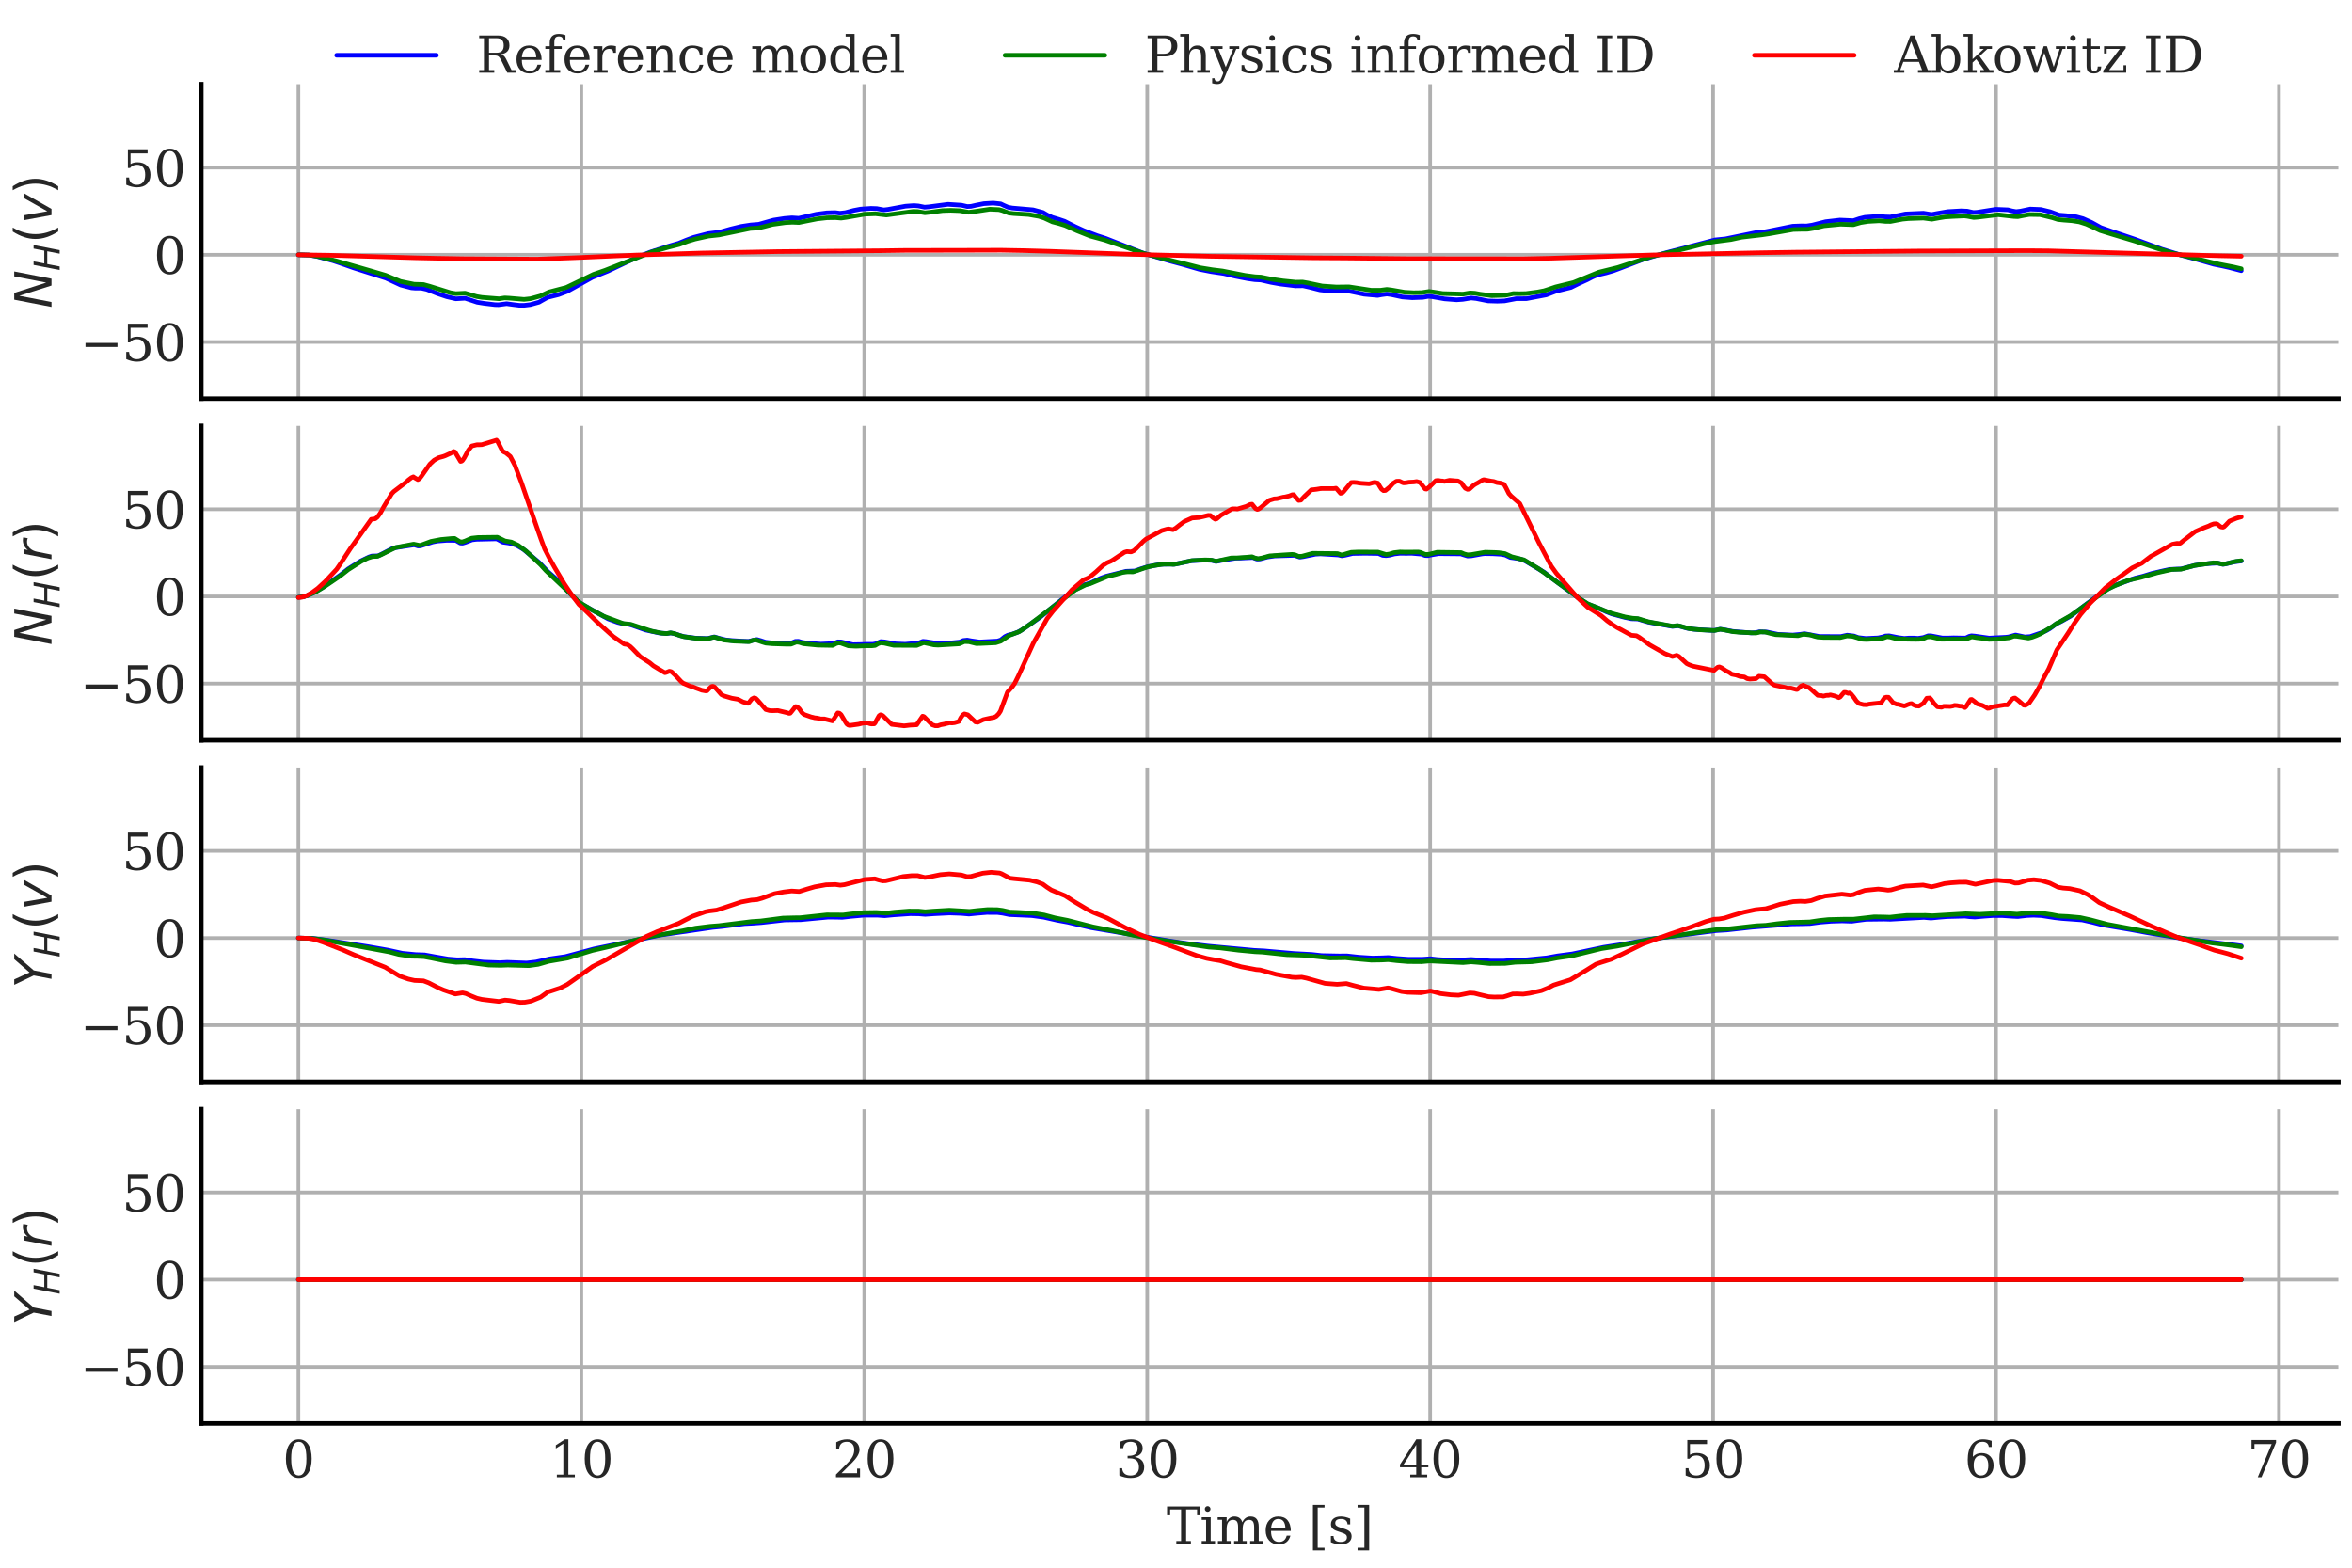<?xml version="1.0" encoding="utf-8" standalone="no"?>
<!DOCTYPE svg PUBLIC "-//W3C//DTD SVG 1.1//EN"
  "http://www.w3.org/Graphics/SVG/1.1/DTD/svg11.dtd">
<svg xmlns:xlink="http://www.w3.org/1999/xlink" width="518.4pt" height="345.6pt" viewBox="0 0 518.4 345.6" xmlns="http://www.w3.org/2000/svg" version="1.1">
 <defs>
  <style type="text/css">*{stroke-linejoin: round; stroke-linecap: butt}</style>
 </defs>
 <g id="figure_1">
  <g id="patch_1">
   <path d="M 0 345.6 
L 518.4 345.6 
L 518.4 0 
L 0 0 
z
" style="fill: #ffffff"/>
  </g>
  <g id="axes_1">
   <g id="patch_2">
    <path d="M 44.361 87.88 
L 515.4 87.88 
L 515.4 18.572 
L 44.361 18.572 
z
" style="fill: #ffffff"/>
   </g>
   <g id="matplotlib.axis_1">
    <g id="xtick_1">
     <g id="line2d_1">
      <path d="M 65.772 87.88 
L 65.772 18.572 
" clip-path="url(#p7ec6e4dd78)" style="fill: none; stroke: #b0b0b0; stroke-width: 0.8; stroke-linecap: round"/>
     </g>
     <g id="line2d_2"/>
    </g>
    <g id="xtick_2">
     <g id="line2d_3">
      <path d="M 128.134 87.88 
L 128.134 18.572 
" clip-path="url(#p7ec6e4dd78)" style="fill: none; stroke: #b0b0b0; stroke-width: 0.8; stroke-linecap: round"/>
     </g>
     <g id="line2d_4"/>
    </g>
    <g id="xtick_3">
     <g id="line2d_5">
      <path d="M 190.495 87.88 
L 190.495 18.572 
" clip-path="url(#p7ec6e4dd78)" style="fill: none; stroke: #b0b0b0; stroke-width: 0.8; stroke-linecap: round"/>
     </g>
     <g id="line2d_6"/>
    </g>
    <g id="xtick_4">
     <g id="line2d_7">
      <path d="M 252.857 87.88 
L 252.857 18.572 
" clip-path="url(#p7ec6e4dd78)" style="fill: none; stroke: #b0b0b0; stroke-width: 0.8; stroke-linecap: round"/>
     </g>
     <g id="line2d_8"/>
    </g>
    <g id="xtick_5">
     <g id="line2d_9">
      <path d="M 315.218 87.88 
L 315.218 18.572 
" clip-path="url(#p7ec6e4dd78)" style="fill: none; stroke: #b0b0b0; stroke-width: 0.8; stroke-linecap: round"/>
     </g>
     <g id="line2d_10"/>
    </g>
    <g id="xtick_6">
     <g id="line2d_11">
      <path d="M 377.58 87.88 
L 377.58 18.572 
" clip-path="url(#p7ec6e4dd78)" style="fill: none; stroke: #b0b0b0; stroke-width: 0.8; stroke-linecap: round"/>
     </g>
     <g id="line2d_12"/>
    </g>
    <g id="xtick_7">
     <g id="line2d_13">
      <path d="M 439.941 87.88 
L 439.941 18.572 
" clip-path="url(#p7ec6e4dd78)" style="fill: none; stroke: #b0b0b0; stroke-width: 0.8; stroke-linecap: round"/>
     </g>
     <g id="line2d_14"/>
    </g>
    <g id="xtick_8">
     <g id="line2d_15">
      <path d="M 502.303 87.88 
L 502.303 18.572 
" clip-path="url(#p7ec6e4dd78)" style="fill: none; stroke: #b0b0b0; stroke-width: 0.8; stroke-linecap: round"/>
     </g>
     <g id="line2d_16"/>
    </g>
   </g>
   <g id="matplotlib.axis_2">
    <g id="ytick_1">
     <g id="line2d_17">
      <path d="M 44.361 75.389 
L 515.4 75.389 
" clip-path="url(#p7ec6e4dd78)" style="fill: none; stroke: #b0b0b0; stroke-width: 0.8; stroke-linecap: round"/>
     </g>
     <g id="line2d_18"/>
     <g id="text_1">
      <!-- −50 -->
      <g style="fill: #262626" transform="translate(17.646 79.568) scale(0.11 -0.11)">
       <defs>
        <path id="DejaVuSerif-2212" d="M 678 2259 
L 4684 2259 
L 4684 1753 
L 678 1753 
L 678 2259 
z
" transform="scale(0.016)"/>
        <path id="DejaVuSerif-35" d="M 3219 4666 
L 3219 4153 
L 1081 4153 
L 1081 2816 
Q 1244 2928 1461 2984 
Q 1678 3041 1947 3041 
Q 2703 3041 3140 2622 
Q 3578 2203 3578 1478 
Q 3578 738 3136 323 
Q 2694 -91 1894 -91 
Q 1572 -91 1234 -12 
Q 897 66 544 225 
L 544 1131 
L 897 1131 
Q 925 688 1179 453 
Q 1434 219 1894 219 
Q 2388 219 2653 544 
Q 2919 869 2919 1478 
Q 2919 2084 2655 2407 
Q 2391 2731 1894 2731 
Q 1613 2731 1398 2631 
Q 1184 2531 1019 2322 
L 750 2322 
L 750 4666 
L 3219 4666 
z
" transform="scale(0.016)"/>
        <path id="DejaVuSerif-30" d="M 2034 219 
Q 2513 219 2750 744 
Q 2988 1269 2988 2328 
Q 2988 3391 2750 3916 
Q 2513 4441 2034 4441 
Q 1556 4441 1318 3916 
Q 1081 3391 1081 2328 
Q 1081 1269 1318 744 
Q 1556 219 2034 219 
z
M 2034 -91 
Q 1275 -91 848 546 
Q 422 1184 422 2328 
Q 422 3475 848 4112 
Q 1275 4750 2034 4750 
Q 2797 4750 3222 4112 
Q 3647 3475 3647 2328 
Q 3647 1184 3222 546 
Q 2797 -91 2034 -91 
z
" transform="scale(0.016)"/>
       </defs>
       <use xlink:href="#DejaVuSerif-2212"/>
       <use xlink:href="#DejaVuSerif-35" x="83.789"/>
       <use xlink:href="#DejaVuSerif-30" x="147.412"/>
      </g>
     </g>
    </g>
    <g id="ytick_2">
     <g id="line2d_19">
      <path d="M 44.361 56.171 
L 515.4 56.171 
" clip-path="url(#p7ec6e4dd78)" style="fill: none; stroke: #b0b0b0; stroke-width: 0.8; stroke-linecap: round"/>
     </g>
     <g id="line2d_20"/>
     <g id="text_2">
      <!-- 0 -->
      <g style="fill: #262626" transform="translate(33.863 60.35) scale(0.11 -0.11)">
       <use xlink:href="#DejaVuSerif-30"/>
      </g>
     </g>
    </g>
    <g id="ytick_3">
     <g id="line2d_21">
      <path d="M 44.361 36.954 
L 515.4 36.954 
" clip-path="url(#p7ec6e4dd78)" style="fill: none; stroke: #b0b0b0; stroke-width: 0.8; stroke-linecap: round"/>
     </g>
     <g id="line2d_22"/>
     <g id="text_3">
      <!-- 50 -->
      <g style="fill: #262626" transform="translate(26.864 41.133) scale(0.11 -0.11)">
       <use xlink:href="#DejaVuSerif-35"/>
       <use xlink:href="#DejaVuSerif-30" x="63.623"/>
      </g>
     </g>
    </g>
    <g id="text_4">
     <!-- $N_H(v)$ -->
     <g style="fill: #262626" transform="translate(11.359 67.966) rotate(-90) scale(0.11 -0.11)">
      <defs>
       <path id="DejaVuSans-Oblique-4e" d="M 1081 4666 
L 1931 4666 
L 3219 666 
L 4000 4666 
L 4616 4666 
L 3706 0 
L 2853 0 
L 1569 4025 
L 788 0 
L 172 0 
L 1081 4666 
z
" transform="scale(0.016)"/>
       <path id="DejaVuSans-Oblique-48" d="M 1081 4666 
L 1716 4666 
L 1344 2753 
L 3634 2753 
L 4006 4666 
L 4641 4666 
L 3731 0 
L 3097 0 
L 3531 2222 
L 1241 2222 
L 806 0 
L 172 0 
L 1081 4666 
z
" transform="scale(0.016)"/>
       <path id="DejaVuSans-28" d="M 1984 4856 
Q 1566 4138 1362 3434 
Q 1159 2731 1159 2009 
Q 1159 1288 1364 580 
Q 1569 -128 1984 -844 
L 1484 -844 
Q 1016 -109 783 600 
Q 550 1309 550 2009 
Q 550 2706 781 3412 
Q 1013 4119 1484 4856 
L 1984 4856 
z
" transform="scale(0.016)"/>
       <path id="DejaVuSans-Oblique-76" d="M 459 3500 
L 1069 3500 
L 1581 525 
L 3256 3500 
L 3866 3500 
L 1875 0 
L 1100 0 
L 459 3500 
z
" transform="scale(0.016)"/>
       <path id="DejaVuSans-29" d="M 513 4856 
L 1013 4856 
Q 1481 4119 1714 3412 
Q 1947 2706 1947 2009 
Q 1947 1309 1714 600 
Q 1481 -109 1013 -844 
L 513 -844 
Q 928 -128 1133 580 
Q 1338 1288 1338 2009 
Q 1338 2731 1133 3434 
Q 928 4138 513 4856 
z
" transform="scale(0.016)"/>
      </defs>
      <use xlink:href="#DejaVuSans-Oblique-4e" transform="translate(0 0.125)"/>
      <use xlink:href="#DejaVuSans-Oblique-48" transform="translate(74.805 -16.281) scale(0.7)"/>
      <use xlink:href="#DejaVuSans-28" transform="translate(130.176 0.125)"/>
      <use xlink:href="#DejaVuSans-Oblique-76" transform="translate(169.189 0.125)"/>
      <use xlink:href="#DejaVuSans-29" transform="translate(228.369 0.125)"/>
     </g>
    </g>
   </g>
   <g id="line2d_23">
    <path d="M 65.772 56.161 
L 68.188 56.237 
L 69.86 56.53 
L 73.391 57.476 
L 75.002 58.012 
L 77.975 59.061 
L 85.037 61.306 
L 88.32 62.836 
L 90.674 63.449 
L 91.541 63.521 
L 92.904 63.526 
L 94.08 63.79 
L 96.434 64.725 
L 98.478 65.412 
L 100.461 65.871 
L 102.505 65.755 
L 103.434 66.054 
L 105.168 66.631 
L 106.717 66.876 
L 109.071 67.158 
L 109.876 67.18 
L 111.672 66.944 
L 113.035 67.133 
L 114.46 67.307 
L 115.513 67.314 
L 116.876 67.152 
L 118.796 66.621 
L 119.477 66.231 
L 120.654 65.574 
L 121.583 65.336 
L 123.07 64.968 
L 124.928 64.273 
L 127.53 62.828 
L 130.565 61.137 
L 133.972 59.764 
L 138.68 57.527 
L 140.538 56.678 
L 143.264 55.597 
L 147.166 54.331 
L 149.582 53.631 
L 151.193 52.965 
L 152.865 52.338 
L 156.086 51.503 
L 158.626 51.178 
L 160.98 50.502 
L 163.395 49.913 
L 165.502 49.588 
L 167.236 49.449 
L 168.537 49.081 
L 170.519 48.522 
L 172.935 48.15 
L 174.545 48.02 
L 176.032 48.117 
L 177.209 47.854 
L 179.934 47.226 
L 182.226 46.924 
L 184.085 46.874 
L 185.138 47.007 
L 186.315 46.879 
L 188.173 46.386 
L 189.66 46.101 
L 191.951 45.939 
L 193.252 45.984 
L 194.801 46.273 
L 195.668 46.174 
L 199.571 45.459 
L 201.429 45.324 
L 202.42 45.4 
L 203.783 45.674 
L 204.712 45.598 
L 208.924 45.047 
L 211.897 45.238 
L 213.198 45.533 
L 214.003 45.494 
L 215.18 45.23 
L 216.853 44.901 
L 218.897 44.777 
L 220.569 44.951 
L 221.251 45.28 
L 222.18 45.687 
L 223.109 45.859 
L 227.693 46.255 
L 229.861 46.832 
L 230.852 47.414 
L 231.905 47.916 
L 233.33 48.342 
L 234.631 48.778 
L 236.985 49.97 
L 238.905 50.847 
L 241.878 51.97 
L 243.674 52.547 
L 251.851 55.759 
L 257.922 57.554 
L 260.647 58.281 
L 264.364 59.366 
L 266.965 59.878 
L 269.753 60.292 
L 272.292 60.902 
L 275.018 61.436 
L 276.567 61.653 
L 277.929 61.728 
L 280.097 62.232 
L 282.203 62.61 
L 285.548 63.017 
L 287.221 62.995 
L 288.708 63.334 
L 290.937 63.899 
L 292.982 64.122 
L 295.026 64.148 
L 296.265 64.021 
L 297.194 64.143 
L 300.663 64.86 
L 303.636 65.13 
L 304.503 64.968 
L 305.68 64.812 
L 306.671 64.946 
L 309.087 65.465 
L 311.255 65.635 
L 313.609 65.545 
L 314.848 65.326 
L 315.777 65.423 
L 318.379 65.881 
L 321.042 66.091 
L 322.405 65.998 
L 324.263 65.693 
L 325.378 65.809 
L 327.98 66.332 
L 330.024 66.393 
L 331.635 66.331 
L 334.174 65.846 
L 336.466 65.835 
L 340.802 65.012 
L 343.032 64.158 
L 346.253 63.362 
L 347.864 62.562 
L 349.846 61.655 
L 350.961 61.074 
L 352.014 60.623 
L 353.996 60.157 
L 355.607 59.688 
L 357.465 58.99 
L 362.297 57.138 
L 367.066 55.756 
L 378.03 52.887 
L 380.322 52.661 
L 387.136 51.258 
L 388.623 51.163 
L 389.924 50.92 
L 395.127 49.867 
L 396.923 49.8 
L 398.224 49.807 
L 399.463 49.618 
L 402.374 48.878 
L 405.533 48.515 
L 408.507 48.648 
L 409.807 48.21 
L 411.046 47.905 
L 414.205 47.678 
L 415.444 47.808 
L 416.621 47.847 
L 418.418 47.488 
L 419.966 47.166 
L 423.931 46.993 
L 425.727 47.286 
L 427.028 47.042 
L 429.32 46.646 
L 432.231 46.482 
L 433.594 46.542 
L 434.957 46.847 
L 435.762 46.797 
L 439.912 46.144 
L 442.576 46.256 
L 443.443 46.487 
L 444.372 46.653 
L 445.363 46.537 
L 447.469 46.09 
L 449.823 46.183 
L 451.867 46.679 
L 453.849 47.406 
L 455.336 47.526 
L 457.628 47.801 
L 459.115 48.204 
L 461.035 49.06 
L 463.017 50.161 
L 465.185 50.921 
L 470.574 52.745 
L 476.521 54.949 
L 480.609 56.208 
L 484.326 57.217 
L 487.98 58.259 
L 489.777 58.62 
L 491.325 58.967 
L 493.989 59.663 
L 493.989 59.663 
" clip-path="url(#p7ec6e4dd78)" style="fill: none; stroke: #0000ff; stroke-linecap: round"/>
   </g>
   <g id="line2d_24">
    <path d="M 65.772 56.162 
L 68.25 56.235 
L 70.046 56.527 
L 74.197 57.537 
L 81.754 59.72 
L 84.975 60.673 
L 88.258 62.036 
L 91.293 62.662 
L 93.337 62.719 
L 94.762 63.113 
L 99.284 64.525 
L 100.461 64.728 
L 102.505 64.626 
L 103.558 64.932 
L 105.044 65.368 
L 106.221 65.563 
L 110 65.86 
L 111.239 65.673 
L 112.168 65.72 
L 115.513 66.001 
L 116.938 65.846 
L 119.106 65.252 
L 120.964 64.375 
L 124.805 63.369 
L 126.477 62.571 
L 130.813 60.473 
L 133.353 59.596 
L 143.759 55.506 
L 147.166 54.548 
L 149.706 53.893 
L 151.564 53.198 
L 153.175 52.71 
L 156.148 52.049 
L 158.502 51.794 
L 165.378 50.365 
L 167.112 50.262 
L 168.413 49.955 
L 170.271 49.469 
L 173.121 49.075 
L 174.669 48.996 
L 176.094 49.058 
L 177.457 48.777 
L 180.12 48.254 
L 182.288 48.01 
L 184.147 47.981 
L 185.385 48.085 
L 186.562 47.923 
L 190.589 47.215 
L 192.943 47.126 
L 195.358 47.4 
L 201.305 46.609 
L 202.296 46.639 
L 203.845 46.913 
L 205.145 46.774 
L 207.747 46.424 
L 209.543 46.367 
L 211.588 46.446 
L 213.508 46.792 
L 214.437 46.68 
L 218.154 46.121 
L 220.198 46.212 
L 220.941 46.414 
L 222.366 46.97 
L 223.419 47.089 
L 226.702 47.291 
L 228.994 47.696 
L 230.171 48.076 
L 231.967 48.91 
L 233.392 49.279 
L 234.755 49.7 
L 237.356 50.868 
L 240.268 52.034 
L 241.754 52.438 
L 243.551 52.93 
L 252.285 55.927 
L 258.355 57.479 
L 260.647 58.032 
L 264.549 59.029 
L 267.213 59.461 
L 269.443 59.735 
L 274.46 60.721 
L 276.629 61.005 
L 277.929 61.073 
L 280.407 61.581 
L 282.761 61.922 
L 285.61 62.206 
L 287.097 62.178 
L 288.274 62.385 
L 291.433 63.048 
L 294.53 63.264 
L 297.318 63.229 
L 302.273 63.987 
L 304.255 63.981 
L 305.68 63.794 
L 306.733 63.926 
L 309.583 64.422 
L 311.565 64.531 
L 313.361 64.501 
L 314.972 64.249 
L 316.025 64.389 
L 318.007 64.709 
L 322.467 64.828 
L 324.015 64.57 
L 325.068 64.631 
L 326.183 64.839 
L 328.785 65.179 
L 331.82 65.087 
L 333.555 64.711 
L 334.794 64.74 
L 336.342 64.709 
L 338.882 64.372 
L 340.307 64.098 
L 341.112 63.846 
L 342.846 63.255 
L 346.811 62.284 
L 352.386 60.007 
L 356.598 58.963 
L 363.969 56.565 
L 369.544 55.265 
L 372.27 54.6 
L 375.491 53.761 
L 377.721 53.299 
L 381.499 52.811 
L 383.915 52.29 
L 388.313 51.781 
L 389.924 51.539 
L 395.251 50.598 
L 396.985 50.556 
L 398.41 50.544 
L 399.649 50.342 
L 402.003 49.78 
L 405.657 49.426 
L 408.507 49.535 
L 410.117 49.067 
L 411.728 48.813 
L 414.205 48.678 
L 415.568 48.808 
L 416.683 48.82 
L 419.347 48.313 
L 420.648 48.19 
L 423.931 48.074 
L 425.789 48.328 
L 427.338 48.05 
L 428.7 47.822 
L 430.497 47.715 
L 432.974 47.603 
L 433.594 47.677 
L 435.019 47.949 
L 435.824 47.892 
L 440.408 47.337 
L 443.876 47.727 
L 444.744 47.763 
L 445.859 47.542 
L 447.283 47.284 
L 449.637 47.324 
L 452.363 47.997 
L 453.602 48.395 
L 454.902 48.526 
L 456.699 48.665 
L 458.309 48.914 
L 459.858 49.407 
L 461.468 50.139 
L 462.893 50.824 
L 465.185 51.539 
L 470.698 53.192 
L 475.158 54.666 
L 478.627 55.744 
L 481.043 56.291 
L 483.768 56.941 
L 489.095 58.237 
L 492.254 58.849 
L 493.989 59.252 
L 493.989 59.252 
" clip-path="url(#p7ec6e4dd78)" style="fill: none; stroke: #008000; stroke-linecap: round"/>
   </g>
   <g id="line2d_25">
    <path d="M 65.772 56.17 
L 72.586 56.271 
L 85.346 56.65 
L 91.603 56.836 
L 96.001 56.929 
L 102.071 57.032 
L 118.424 57.127 
L 126.725 56.814 
L 140.228 56.229 
L 154.723 55.777 
L 171.51 55.464 
L 194.367 55.273 
L 199.385 55.204 
L 211.959 55.184 
L 215.428 55.175 
L 220.693 55.16 
L 225.897 55.253 
L 231.348 55.403 
L 249.745 56.07 
L 266.965 56.507 
L 289.575 56.842 
L 296.265 56.882 
L 310.574 57.025 
L 335.847 57.051 
L 341.979 56.924 
L 364.279 56.204 
L 387.384 55.726 
L 395.684 55.596 
L 423.497 55.338 
L 446.912 55.264 
L 451.619 55.304 
L 489.157 56.384 
L 493.989 56.487 
L 493.989 56.487 
" clip-path="url(#p7ec6e4dd78)" style="fill: none; stroke: #ff0000; stroke-linecap: round"/>
   </g>
   <g id="patch_3">
    <path d="M 44.361 87.88 
L 44.361 18.572 
" style="fill: none; stroke: #000000; stroke-linejoin: miter; stroke-linecap: square"/>
   </g>
   <g id="patch_4">
    <path d="M 44.361 87.88 
L 515.4 87.88 
" style="fill: none; stroke: #000000; stroke-linejoin: miter; stroke-linecap: square"/>
   </g>
   <g id="legend_1">
    <g id="line2d_26">
     <path d="M 74.199 12.187 
L 85.199 12.187 
L 96.199 12.187 
" style="fill: none; stroke: #0000ff; stroke-linecap: round"/>
    </g>
    <g id="text_5">
     <!-- Reference model -->
     <g style="fill: #262626" transform="translate(104.999 16.037) scale(0.11 -0.11)">
      <defs>
       <path id="DejaVuSerif-52" d="M 3066 2316 
Q 3284 2256 3442 2114 
Q 3600 1972 3725 1716 
L 4403 331 
L 4972 331 
L 4972 0 
L 3872 0 
L 3144 1484 
Q 2934 1916 2759 2042 
Q 2584 2169 2278 2169 
L 1581 2169 
L 1581 331 
L 2241 331 
L 2241 0 
L 353 0 
L 353 331 
L 947 331 
L 947 4331 
L 353 4331 
L 353 4666 
L 2719 4666 
Q 3400 4666 3770 4341 
Q 4141 4016 4141 3419 
Q 4141 2938 3870 2661 
Q 3600 2384 3066 2316 
z
M 1581 2503 
L 2503 2503 
Q 2975 2503 3200 2726 
Q 3425 2950 3425 3419 
Q 3425 3888 3200 4109 
Q 2975 4331 2503 4331 
L 1581 4331 
L 1581 2503 
z
" transform="scale(0.016)"/>
       <path id="DejaVuSerif-65" d="M 3469 1600 
L 991 1600 
L 991 1575 
Q 991 903 1244 561 
Q 1497 219 1991 219 
Q 2369 219 2611 417 
Q 2853 616 2950 1006 
L 3413 1006 
Q 3275 459 2904 184 
Q 2534 -91 1931 -91 
Q 1203 -91 761 389 
Q 319 869 319 1663 
Q 319 2450 753 2931 
Q 1188 3413 1894 3413 
Q 2647 3413 3050 2948 
Q 3453 2484 3469 1600 
z
M 2791 1931 
Q 2772 2513 2545 2808 
Q 2319 3103 1894 3103 
Q 1497 3103 1269 2806 
Q 1041 2509 991 1931 
L 2791 1931 
z
" transform="scale(0.016)"/>
       <path id="DejaVuSerif-66" d="M 2753 4078 
L 2450 4078 
Q 2447 4313 2317 4434 
Q 2188 4556 1941 4556 
Q 1619 4556 1487 4379 
Q 1356 4203 1356 3750 
L 1356 3322 
L 2284 3322 
L 2284 2988 
L 1356 2988 
L 1356 331 
L 2094 331 
L 2094 0 
L 231 0 
L 231 331 
L 781 331 
L 781 2988 
L 231 2988 
L 231 3322 
L 781 3322 
L 781 3738 
Q 781 4294 1070 4578 
Q 1359 4863 1919 4863 
Q 2128 4863 2337 4825 
Q 2547 4788 2753 4709 
L 2753 4078 
z
" transform="scale(0.016)"/>
       <path id="DejaVuSerif-72" d="M 3059 3328 
L 3059 2497 
L 2728 2497 
Q 2713 2744 2591 2866 
Q 2469 2988 2234 2988 
Q 1809 2988 1582 2694 
Q 1356 2400 1356 1850 
L 1356 331 
L 2022 331 
L 2022 0 
L 263 0 
L 263 331 
L 781 331 
L 781 2994 
L 231 2994 
L 231 3322 
L 1356 3322 
L 1356 2731 
Q 1525 3078 1790 3245 
Q 2056 3413 2438 3413 
Q 2578 3413 2733 3391 
Q 2888 3369 3059 3328 
z
" transform="scale(0.016)"/>
       <path id="DejaVuSerif-6e" d="M 263 0 
L 263 331 
L 781 331 
L 781 2988 
L 231 2988 
L 231 3322 
L 1356 3322 
L 1356 2731 
Q 1516 3069 1770 3241 
Q 2025 3413 2363 3413 
Q 2913 3413 3172 3097 
Q 3431 2781 3431 2113 
L 3431 331 
L 3944 331 
L 3944 0 
L 2356 0 
L 2356 331 
L 2853 331 
L 2853 1931 
Q 2853 2541 2703 2767 
Q 2553 2994 2175 2994 
Q 1775 2994 1565 2701 
Q 1356 2409 1356 1850 
L 1356 331 
L 1856 331 
L 1856 0 
L 263 0 
z
" transform="scale(0.016)"/>
       <path id="DejaVuSerif-63" d="M 3291 997 
Q 3169 466 2822 187 
Q 2475 -91 1925 -91 
Q 1200 -91 759 389 
Q 319 869 319 1663 
Q 319 2459 759 2936 
Q 1200 3413 1925 3413 
Q 2241 3413 2553 3339 
Q 2866 3266 3181 3116 
L 3181 2266 
L 2847 2266 
Q 2781 2703 2561 2903 
Q 2341 3103 1931 3103 
Q 1466 3103 1228 2742 
Q 991 2381 991 1663 
Q 991 944 1227 581 
Q 1463 219 1931 219 
Q 2303 219 2525 412 
Q 2747 606 2828 997 
L 3291 997 
z
" transform="scale(0.016)"/>
       <path id="DejaVuSerif-20" transform="scale(0.016)"/>
       <path id="DejaVuSerif-6d" d="M 3316 2675 
Q 3481 3041 3739 3227 
Q 3997 3413 4341 3413 
Q 4863 3413 5119 3089 
Q 5375 2766 5375 2113 
L 5375 331 
L 5894 331 
L 5894 0 
L 4300 0 
L 4300 331 
L 4800 331 
L 4800 2047 
Q 4800 2556 4650 2772 
Q 4500 2988 4153 2988 
Q 3769 2988 3567 2697 
Q 3366 2406 3366 1850 
L 3366 331 
L 3866 331 
L 3866 0 
L 2291 0 
L 2291 331 
L 2791 331 
L 2791 2069 
Q 2791 2566 2641 2777 
Q 2491 2988 2144 2988 
Q 1759 2988 1557 2697 
Q 1356 2406 1356 1850 
L 1356 331 
L 1856 331 
L 1856 0 
L 263 0 
L 263 331 
L 781 331 
L 781 2994 
L 231 2994 
L 231 3322 
L 1356 3322 
L 1356 2731 
Q 1516 3063 1762 3238 
Q 2009 3413 2322 3413 
Q 2709 3413 2968 3220 
Q 3228 3028 3316 2675 
z
" transform="scale(0.016)"/>
       <path id="DejaVuSerif-6f" d="M 1925 219 
Q 2388 219 2623 584 
Q 2859 950 2859 1663 
Q 2859 2375 2623 2739 
Q 2388 3103 1925 3103 
Q 1463 3103 1227 2739 
Q 991 2375 991 1663 
Q 991 950 1228 584 
Q 1466 219 1925 219 
z
M 1925 -91 
Q 1200 -91 759 389 
Q 319 869 319 1663 
Q 319 2456 758 2934 
Q 1197 3413 1925 3413 
Q 2653 3413 3092 2934 
Q 3531 2456 3531 1663 
Q 3531 869 3092 389 
Q 2653 -91 1925 -91 
z
" transform="scale(0.016)"/>
       <path id="DejaVuSerif-64" d="M 3359 331 
L 3909 331 
L 3909 0 
L 2784 0 
L 2784 519 
Q 2616 206 2355 57 
Q 2094 -91 1709 -91 
Q 1097 -91 708 395 
Q 319 881 319 1663 
Q 319 2444 706 2928 
Q 1094 3413 1709 3413 
Q 2094 3413 2355 3264 
Q 2616 3116 2784 2803 
L 2784 4531 
L 2241 4531 
L 2241 4863 
L 3359 4863 
L 3359 331 
z
M 2784 1497 
L 2784 1825 
Q 2784 2422 2554 2737 
Q 2325 3053 1888 3053 
Q 1444 3053 1217 2703 
Q 991 2353 991 1663 
Q 991 975 1217 622 
Q 1444 269 1888 269 
Q 2325 269 2554 583 
Q 2784 897 2784 1497 
z
" transform="scale(0.016)"/>
       <path id="DejaVuSerif-6c" d="M 1313 331 
L 1856 331 
L 1856 0 
L 184 0 
L 184 331 
L 738 331 
L 738 4531 
L 184 4531 
L 184 4863 
L 1313 4863 
L 1313 331 
z
" transform="scale(0.016)"/>
      </defs>
      <use xlink:href="#DejaVuSerif-52"/>
      <use xlink:href="#DejaVuSerif-65" x="75.293"/>
      <use xlink:href="#DejaVuSerif-66" x="134.473"/>
      <use xlink:href="#DejaVuSerif-65" x="171.484"/>
      <use xlink:href="#DejaVuSerif-72" x="230.664"/>
      <use xlink:href="#DejaVuSerif-65" x="278.467"/>
      <use xlink:href="#DejaVuSerif-6e" x="337.646"/>
      <use xlink:href="#DejaVuSerif-63" x="402.051"/>
      <use xlink:href="#DejaVuSerif-65" x="458.057"/>
      <use xlink:href="#DejaVuSerif-20" x="517.236"/>
      <use xlink:href="#DejaVuSerif-6d" x="549.023"/>
      <use xlink:href="#DejaVuSerif-6f" x="643.848"/>
      <use xlink:href="#DejaVuSerif-64" x="704.053"/>
      <use xlink:href="#DejaVuSerif-65" x="768.066"/>
      <use xlink:href="#DejaVuSerif-6c" x="827.246"/>
     </g>
    </g>
    <g id="line2d_27">
     <path d="M 221.518 12.187 
L 232.518 12.187 
L 243.518 12.187 
" style="fill: none; stroke: #008000; stroke-linecap: round"/>
    </g>
    <g id="text_6">
     <!-- Physics informed ID -->
     <g style="fill: #262626" transform="translate(252.318 16.037) scale(0.11 -0.11)">
      <defs>
       <path id="DejaVuSerif-50" d="M 1581 2375 
L 2406 2375 
Q 2872 2375 3115 2626 
Q 3359 2878 3359 3353 
Q 3359 3831 3115 4081 
Q 2872 4331 2406 4331 
L 1581 4331 
L 1581 2375 
z
M 353 0 
L 353 331 
L 947 331 
L 947 4331 
L 353 4331 
L 353 4666 
L 2559 4666 
Q 3259 4666 3668 4311 
Q 4078 3956 4078 3353 
Q 4078 2753 3668 2397 
Q 3259 2041 2559 2041 
L 1581 2041 
L 1581 331 
L 2303 331 
L 2303 0 
L 353 0 
z
" transform="scale(0.016)"/>
       <path id="DejaVuSerif-68" d="M 263 0 
L 263 331 
L 781 331 
L 781 4531 
L 231 4531 
L 231 4863 
L 1356 4863 
L 1356 2731 
Q 1516 3069 1770 3241 
Q 2025 3413 2363 3413 
Q 2913 3413 3172 3097 
Q 3431 2781 3431 2113 
L 3431 331 
L 3944 331 
L 3944 0 
L 2356 0 
L 2356 331 
L 2853 331 
L 2853 1931 
Q 2853 2541 2704 2764 
Q 2556 2988 2175 2988 
Q 1775 2988 1565 2697 
Q 1356 2406 1356 1850 
L 1356 331 
L 1856 331 
L 1856 0 
L 263 0 
z
" transform="scale(0.016)"/>
       <path id="DejaVuSerif-79" d="M 1381 -609 
L 1600 -56 
L 359 2988 
L -19 2988 
L -19 3322 
L 1509 3322 
L 1509 2988 
L 978 2988 
L 1913 703 
L 2847 2988 
L 2350 2988 
L 2350 3322 
L 3597 3322 
L 3597 2988 
L 3225 2988 
L 1703 -750 
Q 1547 -1138 1356 -1280 
Q 1166 -1422 819 -1422 
Q 672 -1422 517 -1397 
Q 363 -1372 206 -1325 
L 206 -691 
L 500 -691 
Q 519 -903 608 -995 
Q 697 -1088 884 -1088 
Q 1056 -1088 1161 -992 
Q 1266 -897 1381 -609 
z
" transform="scale(0.016)"/>
       <path id="DejaVuSerif-73" d="M 359 184 
L 359 959 
L 691 959 
Q 703 588 923 403 
Q 1144 219 1575 219 
Q 1963 219 2166 364 
Q 2369 509 2369 788 
Q 2369 1006 2220 1140 
Q 2072 1275 1594 1428 
L 1178 1569 
Q 750 1706 558 1912 
Q 366 2119 366 2438 
Q 366 2894 700 3153 
Q 1034 3413 1625 3413 
Q 1888 3413 2178 3344 
Q 2469 3275 2778 3144 
L 2778 2419 
L 2447 2419 
Q 2434 2741 2221 2922 
Q 2009 3103 1644 3103 
Q 1281 3103 1095 2975 
Q 909 2847 909 2591 
Q 909 2381 1050 2254 
Q 1191 2128 1613 1997 
L 2069 1856 
Q 2541 1709 2748 1489 
Q 2956 1269 2956 922 
Q 2956 450 2595 179 
Q 2234 -91 1600 -91 
Q 1278 -91 972 -22 
Q 666 47 359 184 
z
" transform="scale(0.016)"/>
       <path id="DejaVuSerif-69" d="M 622 4353 
Q 622 4497 726 4603 
Q 831 4709 978 4709 
Q 1122 4709 1226 4603 
Q 1331 4497 1331 4353 
Q 1331 4206 1228 4103 
Q 1125 4000 978 4000 
Q 831 4000 726 4103 
Q 622 4206 622 4353 
z
M 1356 331 
L 1900 331 
L 1900 0 
L 231 0 
L 231 331 
L 781 331 
L 781 2988 
L 231 2988 
L 231 3322 
L 1356 3322 
L 1356 331 
z
" transform="scale(0.016)"/>
       <path id="DejaVuSerif-49" d="M 1581 331 
L 2175 331 
L 2175 0 
L 353 0 
L 353 331 
L 947 331 
L 947 4331 
L 353 4331 
L 353 4666 
L 2175 4666 
L 2175 4331 
L 1581 4331 
L 1581 331 
z
" transform="scale(0.016)"/>
       <path id="DejaVuSerif-44" d="M 1581 331 
L 2163 331 
Q 3072 331 3558 850 
Q 4044 1369 4044 2338 
Q 4044 3306 3559 3818 
Q 3075 4331 2163 4331 
L 1581 4331 
L 1581 331 
z
M 353 0 
L 353 331 
L 947 331 
L 947 4331 
L 353 4331 
L 353 4666 
L 2209 4666 
Q 3416 4666 4089 4050 
Q 4763 3434 4763 2338 
Q 4763 1238 4088 619 
Q 3413 0 2209 0 
L 353 0 
z
" transform="scale(0.016)"/>
      </defs>
      <use xlink:href="#DejaVuSerif-50"/>
      <use xlink:href="#DejaVuSerif-68" x="67.285"/>
      <use xlink:href="#DejaVuSerif-79" x="131.689"/>
      <use xlink:href="#DejaVuSerif-73" x="188.184"/>
      <use xlink:href="#DejaVuSerif-69" x="239.502"/>
      <use xlink:href="#DejaVuSerif-63" x="271.484"/>
      <use xlink:href="#DejaVuSerif-73" x="327.49"/>
      <use xlink:href="#DejaVuSerif-20" x="378.809"/>
      <use xlink:href="#DejaVuSerif-69" x="410.596"/>
      <use xlink:href="#DejaVuSerif-6e" x="442.578"/>
      <use xlink:href="#DejaVuSerif-66" x="506.982"/>
      <use xlink:href="#DejaVuSerif-6f" x="543.994"/>
      <use xlink:href="#DejaVuSerif-72" x="604.199"/>
      <use xlink:href="#DejaVuSerif-6d" x="652.002"/>
      <use xlink:href="#DejaVuSerif-65" x="746.826"/>
      <use xlink:href="#DejaVuSerif-64" x="806.006"/>
      <use xlink:href="#DejaVuSerif-20" x="870.02"/>
      <use xlink:href="#DejaVuSerif-49" x="901.807"/>
      <use xlink:href="#DejaVuSerif-44" x="941.309"/>
     </g>
    </g>
    <g id="line2d_28">
     <path d="M 386.679 12.187 
L 397.679 12.187 
L 408.679 12.187 
" style="fill: none; stroke: #ff0000; stroke-linecap: round"/>
    </g>
    <g id="text_7">
     <!-- Abkowitz ID -->
     <g style="fill: #262626" transform="translate(417.479 16.037) scale(0.11 -0.11)">
      <defs>
       <path id="DejaVuSerif-41" d="M 1281 1691 
L 2994 1691 
L 2138 3909 
L 1281 1691 
z
M -38 0 
L -38 331 
L 372 331 
L 2034 4666 
L 2559 4666 
L 4225 331 
L 4684 331 
L 4684 0 
L 2988 0 
L 2988 331 
L 3506 331 
L 3116 1356 
L 1153 1356 
L 763 331 
L 1275 331 
L 1275 0 
L -38 0 
z
" transform="scale(0.016)"/>
       <path id="DejaVuSerif-62" d="M 738 331 
L 738 4531 
L 184 4531 
L 184 4863 
L 1313 4863 
L 1313 2803 
Q 1481 3116 1742 3264 
Q 2003 3413 2388 3413 
Q 3000 3413 3387 2928 
Q 3775 2444 3775 1663 
Q 3775 881 3387 395 
Q 3000 -91 2388 -91 
Q 2003 -91 1742 57 
Q 1481 206 1313 519 
L 1313 0 
L 184 0 
L 184 331 
L 738 331 
z
M 1313 1497 
Q 1313 897 1542 583 
Q 1772 269 2209 269 
Q 2650 269 2876 622 
Q 3103 975 3103 1663 
Q 3103 2353 2876 2703 
Q 2650 3053 2209 3053 
Q 1772 3053 1542 2737 
Q 1313 2422 1313 1825 
L 1313 1497 
z
" transform="scale(0.016)"/>
       <path id="DejaVuSerif-6b" d="M 1831 0 
L 219 0 
L 219 331 
L 738 331 
L 738 4531 
L 184 4531 
L 184 4863 
L 1313 4863 
L 1313 1697 
L 2713 2988 
L 2234 2988 
L 2234 3322 
L 3738 3322 
L 3738 2988 
L 3169 2988 
L 2181 2075 
L 3444 331 
L 3922 331 
L 3922 0 
L 2284 0 
L 2284 331 
L 2759 331 
L 1766 1697 
L 1313 1275 
L 1313 331 
L 1831 331 
L 1831 0 
z
" transform="scale(0.016)"/>
       <path id="DejaVuSerif-77" d="M 3072 3322 
L 3922 728 
L 4672 2988 
L 4191 2988 
L 4191 3322 
L 5394 3322 
L 5394 2988 
L 5025 2988 
L 4038 0 
L 3559 0 
L 2741 2484 
L 1919 0 
L 1459 0 
L 475 2988 
L 103 2988 
L 103 3322 
L 1606 3322 
L 1606 2988 
L 1069 2988 
L 1813 728 
L 2669 3322 
L 3072 3322 
z
" transform="scale(0.016)"/>
       <path id="DejaVuSerif-74" d="M 691 2988 
L 184 2988 
L 184 3322 
L 691 3322 
L 691 4353 
L 1269 4353 
L 1269 3322 
L 2350 3322 
L 2350 2988 
L 1269 2988 
L 1269 878 
Q 1269 456 1350 337 
Q 1431 219 1650 219 
Q 1875 219 1978 351 
Q 2081 484 2088 781 
L 2522 781 
Q 2497 328 2275 118 
Q 2053 -91 1600 -91 
Q 1103 -91 897 129 
Q 691 350 691 878 
L 691 2988 
z
" transform="scale(0.016)"/>
       <path id="DejaVuSerif-7a" d="M 256 0 
L 256 269 
L 2338 2988 
L 691 2988 
L 691 2413 
L 359 2413 
L 359 3322 
L 3078 3322 
L 3078 3053 
L 997 331 
L 2803 331 
L 2803 934 
L 3138 934 
L 3138 0 
L 256 0 
z
" transform="scale(0.016)"/>
      </defs>
      <use xlink:href="#DejaVuSerif-41"/>
      <use xlink:href="#DejaVuSerif-62" x="72.217"/>
      <use xlink:href="#DejaVuSerif-6b" x="136.23"/>
      <use xlink:href="#DejaVuSerif-6f" x="196.826"/>
      <use xlink:href="#DejaVuSerif-77" x="257.031"/>
      <use xlink:href="#DejaVuSerif-69" x="342.627"/>
      <use xlink:href="#DejaVuSerif-74" x="374.609"/>
      <use xlink:href="#DejaVuSerif-7a" x="414.795"/>
      <use xlink:href="#DejaVuSerif-20" x="467.48"/>
      <use xlink:href="#DejaVuSerif-49" x="499.268"/>
      <use xlink:href="#DejaVuSerif-44" x="538.77"/>
     </g>
    </g>
   </g>
  </g>
  <g id="axes_2">
   <g id="patch_5">
    <path d="M 44.361 163.189 
L 515.4 163.189 
L 515.4 93.881 
L 44.361 93.881 
z
" style="fill: #ffffff"/>
   </g>
   <g id="matplotlib.axis_3">
    <g id="xtick_9">
     <g id="line2d_29">
      <path d="M 65.772 163.189 
L 65.772 93.881 
" clip-path="url(#pebe1f7810f)" style="fill: none; stroke: #b0b0b0; stroke-width: 0.8; stroke-linecap: round"/>
     </g>
     <g id="line2d_30"/>
    </g>
    <g id="xtick_10">
     <g id="line2d_31">
      <path d="M 128.134 163.189 
L 128.134 93.881 
" clip-path="url(#pebe1f7810f)" style="fill: none; stroke: #b0b0b0; stroke-width: 0.8; stroke-linecap: round"/>
     </g>
     <g id="line2d_32"/>
    </g>
    <g id="xtick_11">
     <g id="line2d_33">
      <path d="M 190.495 163.189 
L 190.495 93.881 
" clip-path="url(#pebe1f7810f)" style="fill: none; stroke: #b0b0b0; stroke-width: 0.8; stroke-linecap: round"/>
     </g>
     <g id="line2d_34"/>
    </g>
    <g id="xtick_12">
     <g id="line2d_35">
      <path d="M 252.857 163.189 
L 252.857 93.881 
" clip-path="url(#pebe1f7810f)" style="fill: none; stroke: #b0b0b0; stroke-width: 0.8; stroke-linecap: round"/>
     </g>
     <g id="line2d_36"/>
    </g>
    <g id="xtick_13">
     <g id="line2d_37">
      <path d="M 315.218 163.189 
L 315.218 93.881 
" clip-path="url(#pebe1f7810f)" style="fill: none; stroke: #b0b0b0; stroke-width: 0.8; stroke-linecap: round"/>
     </g>
     <g id="line2d_38"/>
    </g>
    <g id="xtick_14">
     <g id="line2d_39">
      <path d="M 377.58 163.189 
L 377.58 93.881 
" clip-path="url(#pebe1f7810f)" style="fill: none; stroke: #b0b0b0; stroke-width: 0.8; stroke-linecap: round"/>
     </g>
     <g id="line2d_40"/>
    </g>
    <g id="xtick_15">
     <g id="line2d_41">
      <path d="M 439.941 163.189 
L 439.941 93.881 
" clip-path="url(#pebe1f7810f)" style="fill: none; stroke: #b0b0b0; stroke-width: 0.8; stroke-linecap: round"/>
     </g>
     <g id="line2d_42"/>
    </g>
    <g id="xtick_16">
     <g id="line2d_43">
      <path d="M 502.303 163.189 
L 502.303 93.881 
" clip-path="url(#pebe1f7810f)" style="fill: none; stroke: #b0b0b0; stroke-width: 0.8; stroke-linecap: round"/>
     </g>
     <g id="line2d_44"/>
    </g>
   </g>
   <g id="matplotlib.axis_4">
    <g id="ytick_4">
     <g id="line2d_45">
      <path d="M 44.361 150.698 
L 515.4 150.698 
" clip-path="url(#pebe1f7810f)" style="fill: none; stroke: #b0b0b0; stroke-width: 0.8; stroke-linecap: round"/>
     </g>
     <g id="line2d_46"/>
     <g id="text_8">
      <!-- −50 -->
      <g style="fill: #262626" transform="translate(17.646 154.877) scale(0.11 -0.11)">
       <use xlink:href="#DejaVuSerif-2212"/>
       <use xlink:href="#DejaVuSerif-35" x="83.789"/>
       <use xlink:href="#DejaVuSerif-30" x="147.412"/>
      </g>
     </g>
    </g>
    <g id="ytick_5">
     <g id="line2d_47">
      <path d="M 44.361 131.48 
L 515.4 131.48 
" clip-path="url(#pebe1f7810f)" style="fill: none; stroke: #b0b0b0; stroke-width: 0.8; stroke-linecap: round"/>
     </g>
     <g id="line2d_48"/>
     <g id="text_9">
      <!-- 0 -->
      <g style="fill: #262626" transform="translate(33.863 135.66) scale(0.11 -0.11)">
       <use xlink:href="#DejaVuSerif-30"/>
      </g>
     </g>
    </g>
    <g id="ytick_6">
     <g id="line2d_49">
      <path d="M 44.361 112.263 
L 515.4 112.263 
" clip-path="url(#pebe1f7810f)" style="fill: none; stroke: #b0b0b0; stroke-width: 0.8; stroke-linecap: round"/>
     </g>
     <g id="line2d_50"/>
     <g id="text_10">
      <!-- 50 -->
      <g style="fill: #262626" transform="translate(26.864 116.442) scale(0.11 -0.11)">
       <use xlink:href="#DejaVuSerif-35"/>
       <use xlink:href="#DejaVuSerif-30" x="63.623"/>
      </g>
     </g>
    </g>
    <g id="text_11">
     <!-- $N_H(r)$ -->
     <g style="fill: #262626" transform="translate(11.359 142.285) rotate(-90) scale(0.11 -0.11)">
      <defs>
       <path id="DejaVuSans-Oblique-72" d="M 2853 2969 
Q 2766 3016 2653 3041 
Q 2541 3066 2413 3066 
Q 1953 3066 1609 2717 
Q 1266 2369 1153 1784 
L 800 0 
L 225 0 
L 909 3500 
L 1484 3500 
L 1375 2956 
Q 1603 3259 1920 3421 
Q 2238 3584 2597 3584 
Q 2691 3584 2781 3573 
Q 2872 3563 2963 3538 
L 2853 2969 
z
" transform="scale(0.016)"/>
      </defs>
      <use xlink:href="#DejaVuSans-Oblique-4e" transform="translate(0 0.125)"/>
      <use xlink:href="#DejaVuSans-Oblique-48" transform="translate(74.805 -16.281) scale(0.7)"/>
      <use xlink:href="#DejaVuSans-28" transform="translate(130.176 0.125)"/>
      <use xlink:href="#DejaVuSans-Oblique-72" transform="translate(169.189 0.125)"/>
      <use xlink:href="#DejaVuSans-29" transform="translate(210.303 0.125)"/>
     </g>
    </g>
   </g>
   <g id="line2d_51">
    <path d="M 65.772 131.676 
L 66.763 131.577 
L 67.754 131.29 
L 69.427 130.525 
L 71.223 129.425 
L 75.126 126.684 
L 76.736 125.417 
L 79.462 123.694 
L 81.32 122.799 
L 81.939 122.586 
L 83.364 122.532 
L 84.417 122.015 
L 86.399 120.973 
L 87.267 120.73 
L 91.293 120.116 
L 92.16 120.384 
L 92.718 120.337 
L 93.647 120.038 
L 95.381 119.476 
L 96.434 119.275 
L 98.478 119.116 
L 100.461 119.131 
L 101.452 119.717 
L 101.947 119.749 
L 102.567 119.567 
L 104.053 119.007 
L 104.983 118.895 
L 109.442 118.792 
L 109.876 119.003 
L 110.805 119.519 
L 112.044 119.697 
L 112.849 119.855 
L 113.84 120.205 
L 115.389 121.115 
L 118.858 124.026 
L 120.778 126.043 
L 122.389 127.437 
L 126.291 131.52 
L 127.654 132.813 
L 128.583 133.397 
L 134.034 136.428 
L 136.14 137.201 
L 137.627 137.568 
L 138.432 137.596 
L 139.237 137.812 
L 142.273 138.884 
L 145.37 139.553 
L 147.042 139.657 
L 147.848 139.539 
L 148.591 139.671 
L 149.954 140.12 
L 150.759 140.339 
L 153.299 140.671 
L 155.962 140.761 
L 157.449 140.4 
L 158.378 140.677 
L 159.927 141.06 
L 161.104 141.191 
L 163.643 141.344 
L 164.944 141.397 
L 166.802 140.979 
L 167.67 141.223 
L 168.723 141.569 
L 169.961 141.71 
L 174.174 141.849 
L 174.607 141.677 
L 175.289 141.389 
L 175.97 141.364 
L 176.713 141.583 
L 177.766 141.758 
L 180.925 142.002 
L 183.837 141.862 
L 184.642 141.494 
L 185.385 141.513 
L 187.987 142.126 
L 189.722 142.09 
L 191.332 142.039 
L 192.385 142.049 
L 193.005 141.926 
L 194.12 141.432 
L 194.987 141.504 
L 197.403 141.944 
L 199.509 142.032 
L 202.42 141.773 
L 203.411 141.377 
L 204.154 141.448 
L 206.57 141.843 
L 207.561 141.827 
L 209.42 141.752 
L 211.526 141.545 
L 212.331 141.19 
L 213.198 141.103 
L 214.003 141.256 
L 215.862 141.527 
L 219.826 141.325 
L 220.569 141.088 
L 221.499 140.344 
L 222.118 140.035 
L 223.171 139.775 
L 224.286 139.382 
L 225.215 138.878 
L 229.118 136.172 
L 235.56 130.937 
L 236.613 130.2 
L 239.091 128.88 
L 240.391 128.517 
L 242.559 127.486 
L 243.798 127.028 
L 248.196 125.94 
L 250.179 125.868 
L 251.355 125.428 
L 253.028 124.917 
L 255.877 124.397 
L 257.983 124.368 
L 258.851 124.394 
L 260.028 124.161 
L 262.567 123.632 
L 265.603 123.474 
L 267.089 123.546 
L 268.018 123.785 
L 269.009 123.587 
L 272.292 123.055 
L 273.284 123.044 
L 276.133 122.913 
L 277 123.25 
L 277.743 123.23 
L 279.292 122.805 
L 280.903 122.572 
L 285.301 122.434 
L 286.478 122.832 
L 287.283 122.716 
L 289.946 122.171 
L 291.061 122.108 
L 294.964 122.345 
L 295.769 122.538 
L 296.512 122.401 
L 298.123 122.025 
L 300.848 121.976 
L 303.822 122.023 
L 304.751 122.429 
L 305.494 122.495 
L 306.238 122.403 
L 307.353 122.114 
L 308.591 121.976 
L 309.892 121.992 
L 311.193 121.979 
L 313.299 122.16 
L 314.104 122.468 
L 314.724 122.5 
L 315.467 122.334 
L 317.078 122.06 
L 321.971 122.109 
L 322.405 122.256 
L 323.458 122.578 
L 324.263 122.544 
L 326.679 122.108 
L 327.236 122.051 
L 329.033 122.079 
L 330.767 122.177 
L 331.758 122.353 
L 332.873 122.889 
L 334.608 123.132 
L 335.289 123.302 
L 336.218 123.691 
L 340.369 126.169 
L 341.112 126.768 
L 342.722 127.969 
L 346.439 130.729 
L 347.802 131.75 
L 349.908 133.161 
L 352.138 133.993 
L 354.058 134.864 
L 355.235 135.327 
L 357.961 136.061 
L 359.571 136.413 
L 360.996 136.458 
L 362.297 136.85 
L 363.35 137.152 
L 368.615 138.09 
L 369.854 137.947 
L 370.597 138.145 
L 371.836 138.493 
L 373.385 138.733 
L 377.163 138.969 
L 377.844 138.981 
L 379.145 138.711 
L 380.013 138.829 
L 381.933 139.193 
L 383.048 139.29 
L 386.021 139.528 
L 387.136 139.438 
L 387.755 139.274 
L 389.428 139.326 
L 391.844 139.84 
L 395.127 139.997 
L 396.737 139.852 
L 397.728 139.698 
L 399.896 140.1 
L 401.011 140.314 
L 405.719 140.332 
L 407.144 140.02 
L 408.631 140.207 
L 409.56 140.552 
L 411.232 140.752 
L 413.958 140.629 
L 415.073 140.389 
L 415.568 140.204 
L 416.373 140.162 
L 418.418 140.568 
L 419.718 140.739 
L 420.71 140.662 
L 421.763 140.655 
L 422.754 140.724 
L 423.931 140.549 
L 424.984 140.161 
L 425.541 140.158 
L 428.081 140.645 
L 429.134 140.656 
L 430.621 140.61 
L 432.727 140.651 
L 433.284 140.646 
L 434.027 140.283 
L 434.523 140.158 
L 435.266 140.224 
L 436.505 140.4 
L 437.496 140.54 
L 438.425 140.671 
L 442.08 140.485 
L 442.7 140.415 
L 444.248 139.985 
L 445.425 140.229 
L 446.292 140.417 
L 447.469 140.336 
L 450.009 139.468 
L 451 139.031 
L 451.805 138.57 
L 453.23 137.516 
L 454.407 136.935 
L 456.327 135.857 
L 459.982 133.091 
L 463.946 130.168 
L 465.99 129.088 
L 470.574 127.462 
L 472.371 127.017 
L 474.353 126.402 
L 476.707 125.859 
L 478.193 125.535 
L 479.99 125.445 
L 480.733 125.426 
L 482.839 124.885 
L 483.768 124.642 
L 485.379 124.397 
L 486.927 124.228 
L 488.786 124.14 
L 490.025 124.41 
L 490.706 124.272 
L 492.44 123.869 
L 493.989 123.673 
L 493.989 123.673 
" clip-path="url(#pebe1f7810f)" style="fill: none; stroke: #0000ff; stroke-linecap: round"/>
   </g>
   <g id="line2d_52">
    <path d="M 65.772 131.668 
L 66.825 131.562 
L 67.878 131.25 
L 69.613 130.468 
L 71.533 129.309 
L 74.94 126.997 
L 76.736 125.581 
L 79.648 123.733 
L 81.01 123.046 
L 82.125 122.697 
L 83.178 122.653 
L 84.046 122.274 
L 87.205 120.7 
L 91.169 119.951 
L 92.532 120.233 
L 93.151 120.043 
L 95.01 119.349 
L 97.178 118.934 
L 99.593 118.71 
L 100.213 118.696 
L 100.708 119.013 
L 101.39 119.426 
L 101.885 119.472 
L 102.567 119.245 
L 103.929 118.648 
L 105.354 118.492 
L 109.628 118.436 
L 111.301 119.251 
L 112.725 119.498 
L 114.212 120.202 
L 115.947 121.497 
L 119.168 124.509 
L 120.345 125.803 
L 124.866 130.07 
L 127.53 132.662 
L 128.397 133.219 
L 130.379 134.405 
L 133.105 135.873 
L 137.317 137.44 
L 139.052 137.636 
L 143.573 139.121 
L 145.865 139.593 
L 146.856 139.674 
L 147.786 139.508 
L 148.591 139.661 
L 149.954 140.139 
L 150.759 140.367 
L 153.299 140.714 
L 155.962 140.821 
L 157.387 140.454 
L 158.006 140.619 
L 159.555 141.099 
L 161.785 141.341 
L 165.13 141.47 
L 166.059 141.116 
L 166.678 141.093 
L 167.979 141.537 
L 168.785 141.781 
L 170.271 141.918 
L 173.183 142.008 
L 174.359 142.005 
L 175.536 141.547 
L 176.156 141.618 
L 177.085 141.914 
L 180.244 142.226 
L 183.527 142.286 
L 184.27 141.883 
L 184.766 141.732 
L 185.323 141.772 
L 185.943 141.999 
L 186.996 142.376 
L 188.668 142.461 
L 190.898 142.363 
L 192.137 142.374 
L 192.881 142.295 
L 193.562 141.898 
L 194.12 141.712 
L 194.925 141.794 
L 196.969 142.258 
L 202.048 142.286 
L 203.597 141.676 
L 204.836 141.938 
L 205.827 142.166 
L 206.756 142.218 
L 211.402 141.944 
L 212.579 141.441 
L 213.57 141.478 
L 215.18 141.875 
L 216.048 141.86 
L 219.454 141.704 
L 220.569 141.354 
L 222.49 140.066 
L 224.658 139.25 
L 226.95 137.687 
L 237.046 130.019 
L 239.276 128.943 
L 240.268 128.672 
L 244.17 127.056 
L 245.719 126.683 
L 247.577 126.161 
L 248.506 126.061 
L 249.745 126.068 
L 250.798 125.719 
L 252.904 124.996 
L 254.577 124.644 
L 256.559 124.369 
L 257.922 124.371 
L 258.603 124.426 
L 259.532 124.265 
L 262.753 123.576 
L 265.603 123.432 
L 267.027 123.478 
L 268.018 123.743 
L 268.947 123.538 
L 271.363 123.007 
L 272.664 122.989 
L 274.708 122.853 
L 275.947 122.735 
L 276.505 122.983 
L 277.31 123.166 
L 278.177 123.008 
L 279.85 122.544 
L 282.885 122.333 
L 284.805 122.212 
L 285.363 122.285 
L 286.23 122.649 
L 286.973 122.622 
L 289.327 121.982 
L 294.778 122.036 
L 295.583 122.318 
L 296.017 122.29 
L 296.946 122.003 
L 297.813 121.761 
L 299.3 121.694 
L 302.087 121.703 
L 303.698 121.704 
L 305.494 122.248 
L 306.238 122.136 
L 307.229 121.839 
L 308.591 121.683 
L 309.768 121.716 
L 312.618 121.692 
L 313.051 121.769 
L 314.166 122.223 
L 314.91 122.205 
L 316.768 121.746 
L 322.033 121.82 
L 322.715 122.117 
L 323.458 122.312 
L 324.201 122.274 
L 327.36 121.737 
L 329.714 121.805 
L 330.396 121.849 
L 331.696 122.04 
L 333.183 122.733 
L 335.909 123.428 
L 337.953 124.68 
L 339.13 125.382 
L 340.554 126.39 
L 343.466 128.54 
L 345.51 129.995 
L 347.988 131.869 
L 349.97 133.121 
L 354.058 134.758 
L 355.235 135.216 
L 358.146 136.004 
L 359.819 136.287 
L 360.996 136.364 
L 362.297 136.765 
L 363.35 137.073 
L 368.677 138.04 
L 369.668 137.9 
L 370.287 138.011 
L 372.332 138.59 
L 374.623 138.842 
L 376.73 138.942 
L 377.844 139.005 
L 379.145 138.729 
L 380.013 138.861 
L 381.871 139.243 
L 383.481 139.393 
L 384.225 139.412 
L 387.012 139.552 
L 388.003 139.314 
L 389.056 139.337 
L 390.357 139.678 
L 391.348 139.909 
L 396.304 140.145 
L 397.481 139.815 
L 399.091 140 
L 399.835 140.247 
L 400.64 140.45 
L 402.064 140.538 
L 402.746 140.536 
L 405.595 140.555 
L 407.082 140.2 
L 408.321 140.284 
L 410.489 140.937 
L 411.418 140.984 
L 414.763 140.776 
L 415.94 140.368 
L 416.559 140.443 
L 417.798 140.772 
L 420.4 140.933 
L 422.32 140.958 
L 423.125 140.937 
L 423.993 140.761 
L 424.736 140.429 
L 425.541 140.393 
L 427.957 140.941 
L 428.824 140.925 
L 433.346 140.9 
L 434.585 140.398 
L 435.762 140.594 
L 436.939 140.728 
L 437.682 140.884 
L 438.425 140.961 
L 440.16 140.896 
L 442.885 140.6 
L 443.876 140.246 
L 444.558 140.277 
L 447.098 140.673 
L 447.903 140.48 
L 448.832 140.127 
L 449.761 139.715 
L 452.425 138.058 
L 453.292 137.436 
L 454.221 136.96 
L 456.327 135.75 
L 464.628 129.84 
L 466.114 129.129 
L 468.282 128.243 
L 469.335 127.857 
L 470.946 127.513 
L 471.813 127.311 
L 475.53 126.246 
L 478.689 125.542 
L 479.99 125.505 
L 480.733 125.478 
L 482.839 124.905 
L 483.706 124.663 
L 487.795 124.076 
L 488.724 124.098 
L 489.839 124.385 
L 490.458 124.317 
L 492.812 123.755 
L 493.989 123.616 
L 493.989 123.616 
" clip-path="url(#pebe1f7810f)" style="fill: none; stroke: #008000; stroke-linecap: round"/>
   </g>
   <g id="line2d_53">
    <path d="M 65.772 131.746 
L 66.639 131.641 
L 67.507 131.347 
L 68.807 130.605 
L 70.046 129.693 
L 71.719 128.153 
L 74.197 125.497 
L 75.126 124.146 
L 77.232 120.92 
L 81.816 114.485 
L 82.249 114.424 
L 82.683 114.38 
L 83.178 113.996 
L 83.798 113.155 
L 84.665 111.585 
L 86.337 108.845 
L 86.771 108.383 
L 87.824 107.582 
L 89.249 106.498 
L 89.559 106.243 
L 89.992 105.833 
L 90.674 105.313 
L 91.107 105.117 
L 91.355 105.3 
L 92.098 105.732 
L 92.47 105.519 
L 92.904 104.967 
L 94.762 102.307 
L 95.133 101.962 
L 95.691 101.45 
L 96.682 100.904 
L 97.673 100.637 
L 98.107 100.483 
L 98.974 100.088 
L 99.284 99.958 
L 99.965 99.515 
L 100.275 99.624 
L 101.514 101.718 
L 101.761 101.655 
L 101.947 101.495 
L 102.319 100.946 
L 103.248 99.226 
L 103.991 98.315 
L 105.106 98.049 
L 105.664 98.045 
L 106.221 98.02 
L 106.655 97.883 
L 109.442 97.032 
L 109.69 97.358 
L 110.743 99.412 
L 111.053 99.631 
L 111.487 99.825 
L 112.478 100.634 
L 113.469 102.522 
L 114.894 106.28 
L 118.238 116.002 
L 119.23 118.822 
L 120.035 120.987 
L 121.026 122.932 
L 122.265 125.134 
L 124.371 128.684 
L 126.043 131.173 
L 127.592 133.24 
L 128.459 134.046 
L 129.512 135.048 
L 131.68 137.192 
L 135.149 140.307 
L 137.565 141.988 
L 138.246 142.084 
L 138.928 142.539 
L 139.423 143.007 
L 141.096 144.739 
L 142.644 145.751 
L 143.202 146.109 
L 144.007 146.781 
L 146.547 148.309 
L 146.856 148.235 
L 147.538 147.963 
L 147.971 148.065 
L 148.777 148.795 
L 150.201 150.324 
L 150.635 150.632 
L 151.936 151.182 
L 152.369 151.326 
L 152.679 151.387 
L 153.361 151.678 
L 154.166 151.962 
L 154.661 152.157 
L 155.529 152.316 
L 155.838 152.285 
L 156.396 151.701 
L 156.829 151.328 
L 157.139 151.276 
L 157.449 151.399 
L 158.006 151.995 
L 158.997 153.129 
L 159.555 153.411 
L 161.289 153.921 
L 162.652 154.157 
L 163.767 154.739 
L 164.882 155.053 
L 165.13 154.803 
L 165.687 154.096 
L 166.183 153.844 
L 166.555 153.924 
L 166.988 154.351 
L 168.785 156.417 
L 169.59 156.637 
L 169.9 156.662 
L 170.271 156.674 
L 171.448 156.638 
L 173.368 157.093 
L 173.926 157.268 
L 174.174 157.222 
L 174.421 156.933 
L 175.351 155.755 
L 175.66 155.793 
L 176.156 156.245 
L 176.713 157.067 
L 177.209 157.498 
L 178.819 158.059 
L 179.129 158.122 
L 179.563 158.238 
L 180.12 158.296 
L 180.554 158.394 
L 180.864 158.476 
L 181.297 158.485 
L 181.669 158.474 
L 183.465 158.924 
L 183.713 158.593 
L 184.642 157.16 
L 185.014 157.219 
L 185.385 157.55 
L 186.129 158.805 
L 186.624 159.587 
L 186.934 159.833 
L 187.306 159.921 
L 189.226 159.654 
L 190.155 159.422 
L 191.022 159.367 
L 191.332 159.397 
L 191.766 159.551 
L 192.137 159.593 
L 192.695 159.573 
L 192.881 159.362 
L 193.19 158.776 
L 193.748 157.779 
L 194.058 157.568 
L 194.305 157.608 
L 194.615 157.791 
L 196.535 159.682 
L 199.261 160.01 
L 199.632 159.971 
L 200.252 159.896 
L 200.686 159.849 
L 202.048 159.78 
L 203.349 157.879 
L 203.659 157.976 
L 204.402 158.728 
L 205.455 159.772 
L 206.137 160.003 
L 206.694 160.003 
L 207.375 159.77 
L 208.119 159.638 
L 208.676 159.48 
L 209.296 159.345 
L 209.853 159.377 
L 210.411 159.311 
L 211.34 159.044 
L 211.773 158.221 
L 212.207 157.614 
L 212.579 157.375 
L 213.322 157.574 
L 214.995 159.158 
L 215.49 159.233 
L 216.729 158.646 
L 217.348 158.499 
L 217.968 158.363 
L 218.525 158.239 
L 219.083 158.149 
L 219.578 157.904 
L 220.136 157.336 
L 220.508 156.764 
L 222.056 152.588 
L 223.109 151.408 
L 223.667 150.616 
L 224.472 148.995 
L 227.755 141.787 
L 230.79 136.377 
L 232.091 134.708 
L 236.303 129.983 
L 238.843 127.813 
L 239.462 127.586 
L 240.082 127.289 
L 241.568 126.069 
L 243.117 124.64 
L 243.984 124.075 
L 244.851 123.714 
L 245.347 123.414 
L 247.825 121.755 
L 248.382 121.591 
L 249.311 121.669 
L 249.931 121.387 
L 250.488 120.884 
L 251.975 119.359 
L 252.594 118.843 
L 256.063 116.969 
L 257.178 116.654 
L 257.55 116.584 
L 258.541 116.776 
L 259.16 116.4 
L 259.966 115.76 
L 261.019 114.976 
L 262.753 114.197 
L 263.62 114.141 
L 264.24 114.089 
L 265.169 113.884 
L 266.284 113.61 
L 266.779 113.624 
L 267.337 114.133 
L 267.832 114.459 
L 268.142 114.397 
L 268.452 114.147 
L 269.071 113.592 
L 271.549 112.174 
L 272.292 112.168 
L 272.726 112.208 
L 274.708 111.622 
L 275.514 111.217 
L 275.947 111.149 
L 276.195 111.446 
L 276.752 112.134 
L 277.124 112.3 
L 277.372 112.23 
L 277.743 112.009 
L 279.788 110.29 
L 280.841 109.971 
L 281.46 109.932 
L 282.823 109.603 
L 283.256 109.546 
L 284.186 109.322 
L 284.805 109.064 
L 285.177 109.059 
L 285.486 109.483 
L 286.23 110.325 
L 286.725 110.265 
L 287.531 109.405 
L 289.017 107.994 
L 289.637 107.93 
L 290.194 107.863 
L 291.123 107.708 
L 293.973 107.701 
L 294.468 107.633 
L 294.654 107.821 
L 295.459 108.754 
L 295.831 108.67 
L 296.141 108.378 
L 297.813 106.37 
L 298.371 106.341 
L 299.052 106.391 
L 299.424 106.468 
L 299.981 106.54 
L 301.778 106.661 
L 302.645 106.405 
L 303.017 106.336 
L 303.698 106.503 
L 304.07 107.159 
L 304.503 107.843 
L 304.937 108.167 
L 305.37 108.126 
L 306.361 107.32 
L 307.043 106.543 
L 307.415 106.325 
L 307.786 106.083 
L 308.468 106.075 
L 309.025 106.347 
L 309.335 106.463 
L 309.892 106.429 
L 310.512 106.307 
L 311.627 106.251 
L 312.246 106.153 
L 312.989 106.368 
L 314.104 107.783 
L 314.414 107.834 
L 315.034 107.358 
L 316.458 105.96 
L 316.954 105.904 
L 317.635 106.022 
L 317.945 106.032 
L 318.379 106.133 
L 319.494 105.881 
L 320.361 105.95 
L 320.732 105.989 
L 321.104 106.011 
L 321.352 106.026 
L 322.157 106.491 
L 322.467 107.007 
L 322.962 107.641 
L 323.458 107.88 
L 323.892 107.811 
L 324.821 106.97 
L 325.254 106.695 
L 325.688 106.471 
L 326.741 105.84 
L 327.051 105.741 
L 328.661 106.066 
L 329.219 106.137 
L 329.962 106.391 
L 330.272 106.429 
L 330.705 106.496 
L 331.263 106.672 
L 331.511 106.769 
L 331.944 107.556 
L 332.564 108.801 
L 333.059 109.346 
L 334.979 111.019 
L 336.714 114.572 
L 339.192 119.641 
L 341.917 124.82 
L 343.032 126.378 
L 347.74 131.784 
L 349.97 133.876 
L 352.881 135.695 
L 354.244 136.866 
L 355.421 137.711 
L 356.35 138.298 
L 359.571 140.047 
L 360.686 140.144 
L 361.306 140.498 
L 363.597 142.167 
L 366.323 143.719 
L 366.942 144.078 
L 368.615 144.739 
L 369.544 144.463 
L 370.04 144.702 
L 371.774 146.288 
L 372.27 146.529 
L 373.137 146.858 
L 373.694 146.971 
L 377.783 147.792 
L 378.092 147.509 
L 378.588 147.088 
L 378.959 147.01 
L 379.455 147.218 
L 380.446 147.887 
L 381.128 148.223 
L 381.685 148.622 
L 381.995 148.687 
L 382.676 148.824 
L 383.543 149.133 
L 383.977 149.177 
L 384.472 149.235 
L 385.092 149.603 
L 385.711 149.699 
L 387.012 149.611 
L 387.694 149.07 
L 388.87 149.187 
L 389.676 149.901 
L 390.047 150.224 
L 390.667 150.788 
L 391.1 151.038 
L 393.454 151.525 
L 393.888 151.667 
L 394.755 151.685 
L 395.994 152.012 
L 396.18 151.97 
L 396.551 151.605 
L 396.985 151.214 
L 397.419 151.045 
L 397.852 151.234 
L 398.286 151.429 
L 398.658 151.534 
L 399.215 151.994 
L 400.64 153.283 
L 401.135 153.332 
L 401.445 153.332 
L 401.879 153.458 
L 402.56 153.291 
L 403.056 153.285 
L 403.427 153.183 
L 404.356 153.413 
L 404.79 153.577 
L 405.286 153.794 
L 405.595 153.644 
L 406.091 153.04 
L 406.462 152.632 
L 406.834 152.643 
L 407.392 152.858 
L 407.639 152.746 
L 407.949 152.93 
L 408.569 153.676 
L 409.188 154.568 
L 409.745 155.077 
L 410.737 155.336 
L 411.48 155.356 
L 411.914 155.23 
L 413.029 155.099 
L 413.462 155.055 
L 414.639 154.928 
L 415.073 154.249 
L 415.382 153.811 
L 415.754 153.695 
L 416.25 153.713 
L 416.559 154.081 
L 417.241 154.901 
L 418.046 155.236 
L 418.356 155.252 
L 419.718 155.629 
L 420.028 155.53 
L 420.4 155.357 
L 421.019 155.135 
L 421.329 155.104 
L 421.701 155.346 
L 422.258 155.603 
L 422.94 155.658 
L 423.931 155.029 
L 424.674 153.923 
L 425.355 153.867 
L 425.665 154.209 
L 426.284 155.079 
L 427.028 155.808 
L 427.957 155.91 
L 428.391 155.696 
L 429.382 155.716 
L 429.815 155.735 
L 430.435 155.626 
L 430.806 155.495 
L 431.364 155.539 
L 431.921 155.656 
L 432.417 155.684 
L 432.727 155.84 
L 433.098 155.979 
L 433.346 155.748 
L 434.337 154.21 
L 434.585 154.19 
L 435.266 154.696 
L 435.824 155.181 
L 436.505 155.375 
L 436.877 155.474 
L 437.496 155.782 
L 438.054 156.139 
L 438.425 156.115 
L 439.169 155.816 
L 441.399 155.458 
L 441.832 155.385 
L 442.452 155.403 
L 443.009 154.709 
L 443.443 154.159 
L 443.815 153.916 
L 444.124 153.875 
L 444.806 154.383 
L 446.045 155.451 
L 446.416 155.483 
L 447.221 155.007 
L 448.46 153.208 
L 449.08 152.124 
L 449.637 151.123 
L 450.504 149.371 
L 451.557 147.438 
L 453.354 143.256 
L 454.159 142.073 
L 455.832 139.567 
L 457.132 137.496 
L 458.557 135.473 
L 460.663 132.988 
L 464.008 129.609 
L 466.238 127.856 
L 467.663 126.843 
L 469.955 125.193 
L 472.061 124.171 
L 474.043 122.653 
L 474.662 122.324 
L 478.813 119.98 
L 479.866 119.779 
L 480.361 119.818 
L 480.609 119.721 
L 481.167 119.246 
L 483.83 117.192 
L 485.379 116.51 
L 485.812 116.33 
L 486.803 115.961 
L 487.299 115.707 
L 487.918 115.488 
L 488.476 115.453 
L 488.724 115.547 
L 489.467 116.144 
L 489.963 116.226 
L 490.21 116.113 
L 490.644 115.685 
L 491.387 114.886 
L 492.936 114.249 
L 493.989 113.951 
L 493.989 113.951 
" clip-path="url(#pebe1f7810f)" style="fill: none; stroke: #ff0000; stroke-linecap: round"/>
   </g>
   <g id="patch_6">
    <path d="M 44.361 163.189 
L 44.361 93.881 
" style="fill: none; stroke: #000000; stroke-linejoin: miter; stroke-linecap: square"/>
   </g>
   <g id="patch_7">
    <path d="M 44.361 163.189 
L 515.4 163.189 
" style="fill: none; stroke: #000000; stroke-linejoin: miter; stroke-linecap: square"/>
   </g>
  </g>
  <g id="axes_3">
   <g id="patch_8">
    <path d="M 44.361 238.499 
L 515.4 238.499 
L 515.4 169.19 
L 44.361 169.19 
z
" style="fill: #ffffff"/>
   </g>
   <g id="matplotlib.axis_5">
    <g id="xtick_17">
     <g id="line2d_54">
      <path d="M 65.772 238.499 
L 65.772 169.19 
" clip-path="url(#p1bdd065fa4)" style="fill: none; stroke: #b0b0b0; stroke-width: 0.8; stroke-linecap: round"/>
     </g>
     <g id="line2d_55"/>
    </g>
    <g id="xtick_18">
     <g id="line2d_56">
      <path d="M 128.134 238.499 
L 128.134 169.19 
" clip-path="url(#p1bdd065fa4)" style="fill: none; stroke: #b0b0b0; stroke-width: 0.8; stroke-linecap: round"/>
     </g>
     <g id="line2d_57"/>
    </g>
    <g id="xtick_19">
     <g id="line2d_58">
      <path d="M 190.495 238.499 
L 190.495 169.19 
" clip-path="url(#p1bdd065fa4)" style="fill: none; stroke: #b0b0b0; stroke-width: 0.8; stroke-linecap: round"/>
     </g>
     <g id="line2d_59"/>
    </g>
    <g id="xtick_20">
     <g id="line2d_60">
      <path d="M 252.857 238.499 
L 252.857 169.19 
" clip-path="url(#p1bdd065fa4)" style="fill: none; stroke: #b0b0b0; stroke-width: 0.8; stroke-linecap: round"/>
     </g>
     <g id="line2d_61"/>
    </g>
    <g id="xtick_21">
     <g id="line2d_62">
      <path d="M 315.218 238.499 
L 315.218 169.19 
" clip-path="url(#p1bdd065fa4)" style="fill: none; stroke: #b0b0b0; stroke-width: 0.8; stroke-linecap: round"/>
     </g>
     <g id="line2d_63"/>
    </g>
    <g id="xtick_22">
     <g id="line2d_64">
      <path d="M 377.58 238.499 
L 377.58 169.19 
" clip-path="url(#p1bdd065fa4)" style="fill: none; stroke: #b0b0b0; stroke-width: 0.8; stroke-linecap: round"/>
     </g>
     <g id="line2d_65"/>
    </g>
    <g id="xtick_23">
     <g id="line2d_66">
      <path d="M 439.941 238.499 
L 439.941 169.19 
" clip-path="url(#p1bdd065fa4)" style="fill: none; stroke: #b0b0b0; stroke-width: 0.8; stroke-linecap: round"/>
     </g>
     <g id="line2d_67"/>
    </g>
    <g id="xtick_24">
     <g id="line2d_68">
      <path d="M 502.303 238.499 
L 502.303 169.19 
" clip-path="url(#p1bdd065fa4)" style="fill: none; stroke: #b0b0b0; stroke-width: 0.8; stroke-linecap: round"/>
     </g>
     <g id="line2d_69"/>
    </g>
   </g>
   <g id="matplotlib.axis_6">
    <g id="ytick_7">
     <g id="line2d_70">
      <path d="M 44.361 226.007 
L 515.4 226.007 
" clip-path="url(#p1bdd065fa4)" style="fill: none; stroke: #b0b0b0; stroke-width: 0.8; stroke-linecap: round"/>
     </g>
     <g id="line2d_71"/>
     <g id="text_12">
      <!-- −50 -->
      <g style="fill: #262626" transform="translate(17.646 230.186) scale(0.11 -0.11)">
       <use xlink:href="#DejaVuSerif-2212"/>
       <use xlink:href="#DejaVuSerif-35" x="83.789"/>
       <use xlink:href="#DejaVuSerif-30" x="147.412"/>
      </g>
     </g>
    </g>
    <g id="ytick_8">
     <g id="line2d_72">
      <path d="M 44.361 206.79 
L 515.4 206.79 
" clip-path="url(#p1bdd065fa4)" style="fill: none; stroke: #b0b0b0; stroke-width: 0.8; stroke-linecap: round"/>
     </g>
     <g id="line2d_73"/>
     <g id="text_13">
      <!-- 0 -->
      <g style="fill: #262626" transform="translate(33.863 210.969) scale(0.11 -0.11)">
       <use xlink:href="#DejaVuSerif-30"/>
      </g>
     </g>
    </g>
    <g id="ytick_9">
     <g id="line2d_74">
      <path d="M 44.361 187.572 
L 515.4 187.572 
" clip-path="url(#p1bdd065fa4)" style="fill: none; stroke: #b0b0b0; stroke-width: 0.8; stroke-linecap: round"/>
     </g>
     <g id="line2d_75"/>
     <g id="text_14">
      <!-- 50 -->
      <g style="fill: #262626" transform="translate(26.864 191.751) scale(0.11 -0.11)">
       <use xlink:href="#DejaVuSerif-35"/>
       <use xlink:href="#DejaVuSerif-30" x="63.623"/>
      </g>
     </g>
    </g>
    <g id="text_15">
     <!-- $Y_H(v)$ -->
     <g style="fill: #262626" transform="translate(11.359 217.814) rotate(-90) scale(0.11 -0.11)">
      <defs>
       <path id="DejaVuSans-Oblique-59" d="M 403 4666 
L 1081 4666 
L 1953 2747 
L 3616 4666 
L 4325 4666 
L 2209 2222 
L 1778 0 
L 1147 0 
L 1575 2222 
L 403 4666 
z
" transform="scale(0.016)"/>
      </defs>
      <use xlink:href="#DejaVuSans-Oblique-59" transform="translate(0 0.125)"/>
      <use xlink:href="#DejaVuSans-Oblique-48" transform="translate(61.084 -16.281) scale(0.7)"/>
      <use xlink:href="#DejaVuSans-28" transform="translate(116.455 0.125)"/>
      <use xlink:href="#DejaVuSans-Oblique-76" transform="translate(155.469 0.125)"/>
      <use xlink:href="#DejaVuSans-29" transform="translate(214.648 0.125)"/>
     </g>
    </g>
   </g>
   <g id="line2d_76">
    <path d="M 65.772 206.785 
L 68.869 206.869 
L 71.719 207.22 
L 81.258 208.71 
L 85.532 209.463 
L 88.691 210.154 
L 91.603 210.437 
L 93.585 210.503 
L 95.815 210.912 
L 98.726 211.416 
L 100.77 211.586 
L 102.443 211.543 
L 104.177 211.835 
L 106.531 212.096 
L 110.124 212.229 
L 111.796 212.143 
L 116.07 212.303 
L 118.115 212.075 
L 119.539 211.765 
L 121.088 211.393 
L 124.619 210.882 
L 126.601 210.356 
L 130.937 209.19 
L 134.468 208.464 
L 145.556 206.131 
L 157.077 204.443 
L 158.997 204.261 
L 164.139 203.611 
L 165.997 203.518 
L 167.855 203.379 
L 172.935 202.806 
L 174.979 202.772 
L 176.466 202.751 
L 182.536 202.182 
L 184.332 202.198 
L 185.633 202.231 
L 187.553 202.016 
L 190.465 201.751 
L 193.5 201.764 
L 194.987 201.87 
L 196.969 201.681 
L 200.624 201.429 
L 202.544 201.459 
L 203.907 201.577 
L 205.827 201.443 
L 209.296 201.269 
L 211.897 201.36 
L 213.57 201.509 
L 215.366 201.331 
L 217.472 201.157 
L 219.826 201.162 
L 221.003 201.313 
L 222.49 201.625 
L 223.852 201.681 
L 227.445 201.842 
L 230.047 202.199 
L 232.958 202.856 
L 235.374 203.298 
L 240.515 204.509 
L 258.231 207.512 
L 262.072 208.063 
L 266.222 208.568 
L 276.443 209.512 
L 278.611 209.62 
L 285.115 210.192 
L 289.141 210.411 
L 291.309 210.655 
L 295.212 210.733 
L 296.822 210.714 
L 299.486 211.009 
L 302.521 211.2 
L 304.565 211.151 
L 305.99 211.087 
L 307.972 211.297 
L 310.45 211.471 
L 313.423 211.471 
L 315.281 211.348 
L 316.83 211.523 
L 318.812 211.633 
L 321.909 211.701 
L 323.024 211.587 
L 324.263 211.518 
L 325.874 211.635 
L 328.599 211.859 
L 331.511 211.85 
L 334.546 211.605 
L 336.528 211.584 
L 340.926 211.154 
L 343.28 210.73 
L 346.563 210.291 
L 353.439 208.834 
L 356.908 208.302 
L 364.093 206.994 
L 378.216 205.156 
L 380.57 205.017 
L 386.145 204.401 
L 391.41 203.989 
L 394.755 203.677 
L 397.171 203.637 
L 398.905 203.592 
L 401.197 203.285 
L 403.613 203.089 
L 406.029 203.014 
L 408.135 203.089 
L 409.374 202.912 
L 411.294 202.669 
L 415.258 202.619 
L 416.621 202.656 
L 424.054 202.247 
L 425.603 202.383 
L 427.399 202.209 
L 429.134 202.067 
L 433.098 201.965 
L 434.089 202.086 
L 435.266 202.162 
L 437.496 201.967 
L 439.293 201.833 
L 441.399 201.848 
L 443.567 201.999 
L 444.744 202.056 
L 446.726 201.83 
L 448.151 201.764 
L 449.947 201.842 
L 452.92 202.307 
L 454.407 202.474 
L 458.929 202.799 
L 461.221 203.316 
L 463.389 203.876 
L 469.459 204.902 
L 473.238 205.601 
L 480.361 206.779 
L 485.007 207.412 
L 491.078 208.146 
L 493.989 208.524 
L 493.989 208.524 
" clip-path="url(#p1bdd065fa4)" style="fill: none; stroke: #0000ff; stroke-linecap: round"/>
   </g>
   <g id="line2d_77">
    <path d="M 65.772 206.784 
L 68.745 206.867 
L 71.285 207.198 
L 76.798 208.182 
L 85.842 209.854 
L 87.886 210.396 
L 90.735 210.814 
L 92.036 210.833 
L 93.461 210.902 
L 95.072 211.202 
L 98.169 211.838 
L 100.523 212.14 
L 102.567 212.087 
L 107.708 212.749 
L 110.31 212.811 
L 111.92 212.749 
L 116.566 212.881 
L 118.61 212.594 
L 119.415 212.365 
L 120.964 211.923 
L 125.114 211.211 
L 128.026 210.3 
L 130.565 209.531 
L 135.025 208.509 
L 142.954 206.535 
L 147.538 205.722 
L 150.449 205.202 
L 153.299 204.604 
L 156.582 204.197 
L 158.502 204.05 
L 165.687 203.155 
L 167.67 203.027 
L 172.563 202.392 
L 175.041 202.327 
L 176.404 202.308 
L 182.226 201.685 
L 184.394 201.694 
L 185.819 201.711 
L 187.553 201.484 
L 190.341 201.195 
L 193.128 201.151 
L 195.296 201.305 
L 197.217 201.082 
L 200.314 200.842 
L 202.482 200.853 
L 203.907 200.995 
L 205.641 200.861 
L 209.234 200.652 
L 212.331 200.829 
L 213.694 200.915 
L 215.242 200.741 
L 217.658 200.517 
L 219.764 200.532 
L 220.941 200.684 
L 222.614 201.063 
L 224.162 201.117 
L 227.693 201.316 
L 230.109 201.705 
L 232.525 202.351 
L 235.312 202.892 
L 240.887 204.323 
L 245.285 205.184 
L 250.24 206.268 
L 256.559 207.345 
L 266.47 208.794 
L 268.886 208.957 
L 272.974 209.471 
L 276.629 209.815 
L 278.239 209.89 
L 283.628 210.459 
L 286.168 210.541 
L 287.716 210.604 
L 293.167 211.184 
L 295.335 211.161 
L 296.574 211.133 
L 298.247 211.326 
L 302.273 211.68 
L 304.503 211.645 
L 305.99 211.566 
L 307.848 211.783 
L 310.326 211.988 
L 313.299 212.011 
L 315.157 211.849 
L 322.467 212.206 
L 324.263 212.046 
L 325.812 212.167 
L 328.29 212.413 
L 331.696 212.39 
L 333.988 212.127 
L 337.581 212.031 
L 341.112 211.592 
L 343.156 211.185 
L 346.501 210.698 
L 352.943 209.122 
L 356.412 208.577 
L 364.712 206.92 
L 378.03 204.976 
L 380.818 204.785 
L 387.136 204.077 
L 389.18 203.98 
L 391.658 203.641 
L 394.507 203.347 
L 397.233 203.288 
L 398.905 203.235 
L 400.949 202.929 
L 402.994 202.715 
L 406.524 202.634 
L 408.507 202.637 
L 413.09 202.118 
L 415.258 202.154 
L 416.559 202.198 
L 418.603 201.969 
L 420.214 201.81 
L 424.426 201.797 
L 425.913 201.874 
L 433.284 201.434 
L 436.319 201.561 
L 441.275 201.295 
L 443.505 201.454 
L 444.558 201.535 
L 445.859 201.39 
L 447.593 201.223 
L 449.575 201.247 
L 452.301 201.658 
L 453.726 201.938 
L 455.77 202.037 
L 458.495 202.28 
L 460.787 202.785 
L 464.504 203.77 
L 481.662 206.943 
L 487.609 207.885 
L 489.777 208.141 
L 492.193 208.457 
L 493.989 208.717 
L 493.989 208.717 
" clip-path="url(#p1bdd065fa4)" style="fill: none; stroke: #008000; stroke-linecap: round"/>
   </g>
   <g id="line2d_78">
    <path d="M 65.772 206.777 
L 67.94 206.842 
L 69.427 207.125 
L 71.223 207.708 
L 75.559 209.406 
L 77.975 210.463 
L 84.913 213.237 
L 88.072 215.169 
L 89.992 215.84 
L 91.355 216.14 
L 93.337 216.226 
L 94.514 216.672 
L 96.558 217.724 
L 97.735 218.233 
L 100.337 219.125 
L 100.956 219.027 
L 101.947 218.867 
L 102.691 219.033 
L 103.806 219.537 
L 105.106 220.066 
L 106.221 220.324 
L 109.938 220.769 
L 111.301 220.476 
L 112.292 220.569 
L 114.646 220.972 
L 115.699 220.942 
L 117.062 220.69 
L 119.168 219.827 
L 120.716 218.713 
L 121.46 218.471 
L 123.442 217.822 
L 124.99 217.049 
L 126.477 216.012 
L 130.627 213.073 
L 133.539 211.617 
L 142.458 206.438 
L 144.874 205.368 
L 149.582 203.56 
L 150.945 202.851 
L 152.617 202.013 
L 155.467 201 
L 156.334 200.831 
L 157.944 200.629 
L 159.369 200.178 
L 163.333 198.849 
L 165.625 198.419 
L 166.864 198.328 
L 167.979 198.012 
L 170.705 197.018 
L 172.749 196.627 
L 174.483 196.419 
L 176.156 196.528 
L 177.89 195.986 
L 179.563 195.503 
L 182.04 195.054 
L 184.147 194.988 
L 185.2 195.138 
L 186.129 195.028 
L 190.589 193.883 
L 192.819 193.734 
L 193.686 193.991 
L 194.553 194.197 
L 195.234 194.166 
L 196.226 193.931 
L 199.075 193.235 
L 200.933 193.041 
L 202.234 193.034 
L 203.845 193.448 
L 204.898 193.308 
L 207.252 192.824 
L 209.234 192.655 
L 211.897 192.891 
L 213.136 193.26 
L 213.941 193.227 
L 215.118 192.902 
L 216.605 192.501 
L 218.463 192.299 
L 220.322 192.458 
L 220.755 192.617 
L 222.614 193.602 
L 223.481 193.704 
L 226.95 194.032 
L 228.622 194.444 
L 229.861 194.917 
L 230.728 195.561 
L 231.719 196.206 
L 232.958 196.721 
L 234.755 197.464 
L 236.675 198.708 
L 239.772 200.551 
L 241.011 201.157 
L 244.046 202.381 
L 248.196 204.592 
L 251.108 205.962 
L 254.453 207.251 
L 259.036 208.882 
L 261.266 209.728 
L 263.806 210.671 
L 265.974 211.275 
L 267.461 211.554 
L 268.886 211.78 
L 270.31 212.213 
L 273.593 213.129 
L 276.876 213.746 
L 277.743 213.816 
L 279.478 214.295 
L 281.274 214.795 
L 284.743 215.431 
L 285.61 215.486 
L 286.911 215.421 
L 287.964 215.642 
L 292.052 216.785 
L 294.716 216.989 
L 296.76 216.824 
L 298.185 217.218 
L 300.601 217.828 
L 303.946 218.125 
L 305.928 217.785 
L 306.671 217.945 
L 308.901 218.572 
L 310.264 218.756 
L 313.175 218.846 
L 315.281 218.459 
L 316.087 218.651 
L 317.511 219.038 
L 319.803 219.313 
L 321.476 219.392 
L 322.9 219.11 
L 323.953 218.895 
L 324.945 218.962 
L 326.06 219.244 
L 328.104 219.721 
L 329.281 219.788 
L 331.325 219.768 
L 331.882 219.612 
L 333.431 219.111 
L 334.422 219.102 
L 335.723 219.16 
L 337.147 218.96 
L 339.749 218.386 
L 341.174 217.813 
L 342.413 217.165 
L 343.528 216.81 
L 346.129 215.995 
L 347.244 215.328 
L 349.722 213.825 
L 350.651 213.238 
L 351.766 212.553 
L 352.757 212.21 
L 355.173 211.447 
L 357.465 210.373 
L 362.049 208.116 
L 368.181 205.881 
L 372.517 204.423 
L 375.986 203.148 
L 377.783 202.642 
L 378.898 202.584 
L 380.074 202.394 
L 382.057 201.757 
L 384.349 201.099 
L 386.888 200.551 
L 389.18 200.32 
L 390.419 199.953 
L 392.339 199.342 
L 395.251 198.759 
L 396.799 198.675 
L 397.914 198.729 
L 399.215 198.532 
L 400.516 198.051 
L 402.25 197.538 
L 405.967 197.113 
L 407.825 197.335 
L 408.507 197.226 
L 409.56 196.776 
L 411.046 196.281 
L 413.958 195.988 
L 415.258 196.115 
L 416.126 196.236 
L 416.807 196.172 
L 418.913 195.576 
L 419.966 195.342 
L 423.869 195.105 
L 425.727 195.495 
L 426.842 195.248 
L 428.576 194.783 
L 430.001 194.619 
L 431.859 194.488 
L 433.408 194.483 
L 435.39 194.931 
L 437.063 194.578 
L 439.355 194.094 
L 440.346 194.056 
L 443.009 194.31 
L 444.124 194.673 
L 444.93 194.644 
L 445.735 194.4 
L 446.974 194.029 
L 448.274 193.923 
L 449.823 194.092 
L 451.805 194.687 
L 453.602 195.583 
L 454.717 195.771 
L 456.203 195.891 
L 458.433 196.377 
L 460.168 197.218 
L 461.283 197.947 
L 462.707 198.988 
L 464.999 200.04 
L 469.335 201.907 
L 471.441 202.887 
L 474.229 204.188 
L 479.804 206.59 
L 484.573 208.218 
L 488.104 209.483 
L 489.653 209.879 
L 491.078 210.261 
L 493.989 211.229 
L 493.989 211.229 
" clip-path="url(#p1bdd065fa4)" style="fill: none; stroke: #ff0000; stroke-linecap: round"/>
   </g>
   <g id="patch_9">
    <path d="M 44.361 238.499 
L 44.361 169.19 
" style="fill: none; stroke: #000000; stroke-linejoin: miter; stroke-linecap: square"/>
   </g>
   <g id="patch_10">
    <path d="M 44.361 238.499 
L 515.4 238.499 
" style="fill: none; stroke: #000000; stroke-linejoin: miter; stroke-linecap: square"/>
   </g>
  </g>
  <g id="axes_4">
   <g id="patch_11">
    <path d="M 44.361 313.808 
L 515.4 313.808 
L 515.4 244.499 
L 44.361 244.499 
z
" style="fill: #ffffff"/>
   </g>
   <g id="matplotlib.axis_7">
    <g id="xtick_25">
     <g id="line2d_79">
      <path d="M 65.772 313.808 
L 65.772 244.499 
" clip-path="url(#pcaf5f5abc6)" style="fill: none; stroke: #b0b0b0; stroke-width: 0.8; stroke-linecap: round"/>
     </g>
     <g id="line2d_80"/>
     <g id="text_16">
      <!-- 0 -->
      <g style="fill: #262626" transform="translate(62.273 325.666) scale(0.11 -0.11)">
       <use xlink:href="#DejaVuSerif-30"/>
      </g>
     </g>
    </g>
    <g id="xtick_26">
     <g id="line2d_81">
      <path d="M 128.134 313.808 
L 128.134 244.499 
" clip-path="url(#pcaf5f5abc6)" style="fill: none; stroke: #b0b0b0; stroke-width: 0.8; stroke-linecap: round"/>
     </g>
     <g id="line2d_82"/>
     <g id="text_17">
      <!-- 10 -->
      <g style="fill: #262626" transform="translate(121.135 325.666) scale(0.11 -0.11)">
       <defs>
        <path id="DejaVuSerif-31" d="M 909 0 
L 909 331 
L 1722 331 
L 1722 4213 
L 781 3603 
L 781 4013 
L 1919 4750 
L 2350 4750 
L 2350 331 
L 3163 331 
L 3163 0 
L 909 0 
z
" transform="scale(0.016)"/>
       </defs>
       <use xlink:href="#DejaVuSerif-31"/>
       <use xlink:href="#DejaVuSerif-30" x="63.623"/>
      </g>
     </g>
    </g>
    <g id="xtick_27">
     <g id="line2d_83">
      <path d="M 190.495 313.808 
L 190.495 244.499 
" clip-path="url(#pcaf5f5abc6)" style="fill: none; stroke: #b0b0b0; stroke-width: 0.8; stroke-linecap: round"/>
     </g>
     <g id="line2d_84"/>
     <g id="text_18">
      <!-- 20 -->
      <g style="fill: #262626" transform="translate(183.496 325.666) scale(0.11 -0.11)">
       <defs>
        <path id="DejaVuSerif-32" d="M 819 3553 
L 469 3553 
L 469 4384 
Q 803 4563 1142 4656 
Q 1481 4750 1806 4750 
Q 2534 4750 2956 4397 
Q 3378 4044 3378 3438 
Q 3378 2753 2422 1800 
Q 2347 1728 2309 1691 
L 1131 513 
L 3078 513 
L 3078 1088 
L 3444 1088 
L 3444 0 
L 434 0 
L 434 341 
L 1850 1753 
Q 2319 2222 2519 2614 
Q 2719 3006 2719 3438 
Q 2719 3909 2473 4175 
Q 2228 4441 1797 4441 
Q 1350 4441 1106 4219 
Q 863 3997 819 3553 
z
" transform="scale(0.016)"/>
       </defs>
       <use xlink:href="#DejaVuSerif-32"/>
       <use xlink:href="#DejaVuSerif-30" x="63.623"/>
      </g>
     </g>
    </g>
    <g id="xtick_28">
     <g id="line2d_85">
      <path d="M 252.857 313.808 
L 252.857 244.499 
" clip-path="url(#pcaf5f5abc6)" style="fill: none; stroke: #b0b0b0; stroke-width: 0.8; stroke-linecap: round"/>
     </g>
     <g id="line2d_86"/>
     <g id="text_19">
      <!-- 30 -->
      <g style="fill: #262626" transform="translate(245.858 325.666) scale(0.11 -0.11)">
       <defs>
        <path id="DejaVuSerif-33" d="M 622 4469 
Q 988 4606 1323 4678 
Q 1659 4750 1953 4750 
Q 2638 4750 3022 4454 
Q 3406 4159 3406 3634 
Q 3406 3213 3140 2930 
Q 2875 2647 2388 2547 
Q 2963 2466 3280 2130 
Q 3597 1794 3597 1259 
Q 3597 606 3158 257 
Q 2719 -91 1894 -91 
Q 1528 -91 1179 -12 
Q 831 66 488 225 
L 488 1131 
L 838 1131 
Q 869 681 1141 450 
Q 1413 219 1906 219 
Q 2384 219 2661 495 
Q 2938 772 2938 1253 
Q 2938 1803 2653 2086 
Q 2369 2369 1819 2369 
L 1522 2369 
L 1522 2688 
L 1678 2688 
Q 2225 2688 2498 2914 
Q 2772 3141 2772 3597 
Q 2772 4006 2547 4223 
Q 2322 4441 1900 4441 
Q 1478 4441 1245 4241 
Q 1013 4041 972 3647 
L 622 3647 
L 622 4469 
z
" transform="scale(0.016)"/>
       </defs>
       <use xlink:href="#DejaVuSerif-33"/>
       <use xlink:href="#DejaVuSerif-30" x="63.623"/>
      </g>
     </g>
    </g>
    <g id="xtick_29">
     <g id="line2d_87">
      <path d="M 315.218 313.808 
L 315.218 244.499 
" clip-path="url(#pcaf5f5abc6)" style="fill: none; stroke: #b0b0b0; stroke-width: 0.8; stroke-linecap: round"/>
     </g>
     <g id="line2d_88"/>
     <g id="text_20">
      <!-- 40 -->
      <g style="fill: #262626" transform="translate(308.219 325.666) scale(0.11 -0.11)">
       <defs>
        <path id="DejaVuSerif-34" d="M 2234 1581 
L 2234 4063 
L 641 1581 
L 2234 1581 
z
M 3609 0 
L 1484 0 
L 1484 331 
L 2234 331 
L 2234 1247 
L 197 1247 
L 197 1588 
L 2241 4750 
L 2859 4750 
L 2859 1581 
L 3750 1581 
L 3750 1247 
L 2859 1247 
L 2859 331 
L 3609 331 
L 3609 0 
z
" transform="scale(0.016)"/>
       </defs>
       <use xlink:href="#DejaVuSerif-34"/>
       <use xlink:href="#DejaVuSerif-30" x="63.623"/>
      </g>
     </g>
    </g>
    <g id="xtick_30">
     <g id="line2d_89">
      <path d="M 377.58 313.808 
L 377.58 244.499 
" clip-path="url(#pcaf5f5abc6)" style="fill: none; stroke: #b0b0b0; stroke-width: 0.8; stroke-linecap: round"/>
     </g>
     <g id="line2d_90"/>
     <g id="text_21">
      <!-- 50 -->
      <g style="fill: #262626" transform="translate(370.581 325.666) scale(0.11 -0.11)">
       <use xlink:href="#DejaVuSerif-35"/>
       <use xlink:href="#DejaVuSerif-30" x="63.623"/>
      </g>
     </g>
    </g>
    <g id="xtick_31">
     <g id="line2d_91">
      <path d="M 439.941 313.808 
L 439.941 244.499 
" clip-path="url(#pcaf5f5abc6)" style="fill: none; stroke: #b0b0b0; stroke-width: 0.8; stroke-linecap: round"/>
     </g>
     <g id="line2d_92"/>
     <g id="text_22">
      <!-- 60 -->
      <g style="fill: #262626" transform="translate(432.943 325.666) scale(0.11 -0.11)">
       <defs>
        <path id="DejaVuSerif-36" d="M 2094 219 
Q 2534 219 2771 542 
Q 3009 866 3009 1472 
Q 3009 2078 2771 2401 
Q 2534 2725 2094 2725 
Q 1647 2725 1412 2412 
Q 1178 2100 1178 1509 
Q 1178 888 1415 553 
Q 1653 219 2094 219 
z
M 1075 2569 
Q 1288 2803 1556 2918 
Q 1825 3034 2163 3034 
Q 2859 3034 3264 2615 
Q 3669 2197 3669 1472 
Q 3669 763 3233 336 
Q 2797 -91 2069 -91 
Q 1278 -91 853 498 
Q 428 1088 428 2181 
Q 428 3406 931 4078 
Q 1434 4750 2350 4750 
Q 2597 4750 2869 4703 
Q 3141 4656 3425 4563 
L 3425 3794 
L 3072 3794 
Q 3034 4109 2831 4275 
Q 2628 4441 2284 4441 
Q 1678 4441 1381 3981 
Q 1084 3522 1075 2569 
z
" transform="scale(0.016)"/>
       </defs>
       <use xlink:href="#DejaVuSerif-36"/>
       <use xlink:href="#DejaVuSerif-30" x="63.623"/>
      </g>
     </g>
    </g>
    <g id="xtick_32">
     <g id="line2d_93">
      <path d="M 502.303 313.808 
L 502.303 244.499 
" clip-path="url(#pcaf5f5abc6)" style="fill: none; stroke: #b0b0b0; stroke-width: 0.8; stroke-linecap: round"/>
     </g>
     <g id="line2d_94"/>
     <g id="text_23">
      <!-- 70 -->
      <g style="fill: #262626" transform="translate(495.304 325.666) scale(0.11 -0.11)">
       <defs>
        <path id="DejaVuSerif-37" d="M 3609 4347 
L 1784 0 
L 1319 0 
L 3059 4153 
L 903 4153 
L 903 3578 
L 538 3578 
L 538 4666 
L 3609 4666 
L 3609 4347 
z
" transform="scale(0.016)"/>
       </defs>
       <use xlink:href="#DejaVuSerif-37"/>
       <use xlink:href="#DejaVuSerif-30" x="63.623"/>
      </g>
     </g>
    </g>
    <g id="text_24">
     <!-- Time [s] -->
     <g style="fill: #262626" transform="translate(257.12 340.312) scale(0.11 -0.11)">
      <defs>
       <path id="DejaVuSerif-54" d="M 1222 0 
L 1222 331 
L 1819 331 
L 1819 4294 
L 447 4294 
L 447 3566 
L 63 3566 
L 63 4666 
L 4206 4666 
L 4206 3566 
L 3822 3566 
L 3822 4294 
L 2450 4294 
L 2450 331 
L 3047 331 
L 3047 0 
L 1222 0 
z
" transform="scale(0.016)"/>
       <path id="DejaVuSerif-5b" d="M 550 4863 
L 2003 4863 
L 2003 4531 
L 1147 4531 
L 1147 -513 
L 2003 -513 
L 2003 -844 
L 550 -844 
L 550 4863 
z
" transform="scale(0.016)"/>
       <path id="DejaVuSerif-5d" d="M 1947 4863 
L 1947 -844 
L 494 -844 
L 494 -513 
L 1350 -513 
L 1350 4531 
L 494 4531 
L 494 4863 
L 1947 4863 
z
" transform="scale(0.016)"/>
      </defs>
      <use xlink:href="#DejaVuSerif-54"/>
      <use xlink:href="#DejaVuSerif-69" x="66.699"/>
      <use xlink:href="#DejaVuSerif-6d" x="98.682"/>
      <use xlink:href="#DejaVuSerif-65" x="193.506"/>
      <use xlink:href="#DejaVuSerif-20" x="252.686"/>
      <use xlink:href="#DejaVuSerif-5b" x="284.473"/>
      <use xlink:href="#DejaVuSerif-73" x="323.486"/>
      <use xlink:href="#DejaVuSerif-5d" x="374.805"/>
     </g>
    </g>
   </g>
   <g id="matplotlib.axis_8">
    <g id="ytick_10">
     <g id="line2d_95">
      <path d="M 44.361 301.316 
L 515.4 301.316 
" clip-path="url(#pcaf5f5abc6)" style="fill: none; stroke: #b0b0b0; stroke-width: 0.8; stroke-linecap: round"/>
     </g>
     <g id="line2d_96"/>
     <g id="text_25">
      <!-- −50 -->
      <g style="fill: #262626" transform="translate(17.646 305.496) scale(0.11 -0.11)">
       <use xlink:href="#DejaVuSerif-2212"/>
       <use xlink:href="#DejaVuSerif-35" x="83.789"/>
       <use xlink:href="#DejaVuSerif-30" x="147.412"/>
      </g>
     </g>
    </g>
    <g id="ytick_11">
     <g id="line2d_97">
      <path d="M 44.361 282.099 
L 515.4 282.099 
" clip-path="url(#pcaf5f5abc6)" style="fill: none; stroke: #b0b0b0; stroke-width: 0.8; stroke-linecap: round"/>
     </g>
     <g id="line2d_98"/>
     <g id="text_26">
      <!-- 0 -->
      <g style="fill: #262626" transform="translate(33.863 286.278) scale(0.11 -0.11)">
       <use xlink:href="#DejaVuSerif-30"/>
      </g>
     </g>
    </g>
    <g id="ytick_12">
     <g id="line2d_99">
      <path d="M 44.361 262.881 
L 515.4 262.881 
" clip-path="url(#pcaf5f5abc6)" style="fill: none; stroke: #b0b0b0; stroke-width: 0.8; stroke-linecap: round"/>
     </g>
     <g id="line2d_100"/>
     <g id="text_27">
      <!-- 50 -->
      <g style="fill: #262626" transform="translate(26.864 267.06) scale(0.11 -0.11)">
       <use xlink:href="#DejaVuSerif-35"/>
       <use xlink:href="#DejaVuSerif-30" x="63.623"/>
      </g>
     </g>
    </g>
    <g id="text_28">
     <!-- $Y_H(r)$ -->
     <g style="fill: #262626" transform="translate(11.359 292.134) rotate(-90) scale(0.11 -0.11)">
      <use xlink:href="#DejaVuSans-Oblique-59" transform="translate(0 0.125)"/>
      <use xlink:href="#DejaVuSans-Oblique-48" transform="translate(61.084 -16.281) scale(0.7)"/>
      <use xlink:href="#DejaVuSans-28" transform="translate(116.455 0.125)"/>
      <use xlink:href="#DejaVuSans-Oblique-72" transform="translate(155.469 0.125)"/>
      <use xlink:href="#DejaVuSans-29" transform="translate(196.582 0.125)"/>
     </g>
    </g>
   </g>
   <g id="line2d_101">
    <path d="M 65.772 282.099 
L 493.989 282.099 
L 493.989 282.099 
" clip-path="url(#pcaf5f5abc6)" style="fill: none; stroke: #0000ff; stroke-linecap: round"/>
   </g>
   <g id="line2d_102">
    <path d="M 65.772 282.099 
L 493.989 282.099 
L 493.989 282.099 
" clip-path="url(#pcaf5f5abc6)" style="fill: none; stroke: #008000; stroke-linecap: round"/>
   </g>
   <g id="line2d_103">
    <path d="M 65.772 282.099 
L 493.989 282.099 
L 493.989 282.099 
" clip-path="url(#pcaf5f5abc6)" style="fill: none; stroke: #ff0000; stroke-linecap: round"/>
   </g>
   <g id="patch_12">
    <path d="M 44.361 313.808 
L 44.361 244.499 
" style="fill: none; stroke: #000000; stroke-linejoin: miter; stroke-linecap: square"/>
   </g>
   <g id="patch_13">
    <path d="M 44.361 313.808 
L 515.4 313.808 
" style="fill: none; stroke: #000000; stroke-linejoin: miter; stroke-linecap: square"/>
   </g>
  </g>
 </g>
 <defs>
  <clipPath id="p7ec6e4dd78">
   <rect x="44.361" y="18.572" width="471.038" height="69.309"/>
  </clipPath>
  <clipPath id="pebe1f7810f">
   <rect x="44.361" y="93.881" width="471.038" height="69.309"/>
  </clipPath>
  <clipPath id="p1bdd065fa4">
   <rect x="44.361" y="169.19" width="471.038" height="69.309"/>
  </clipPath>
  <clipPath id="pcaf5f5abc6">
   <rect x="44.361" y="244.499" width="471.038" height="69.309"/>
  </clipPath>
 </defs>
</svg>
